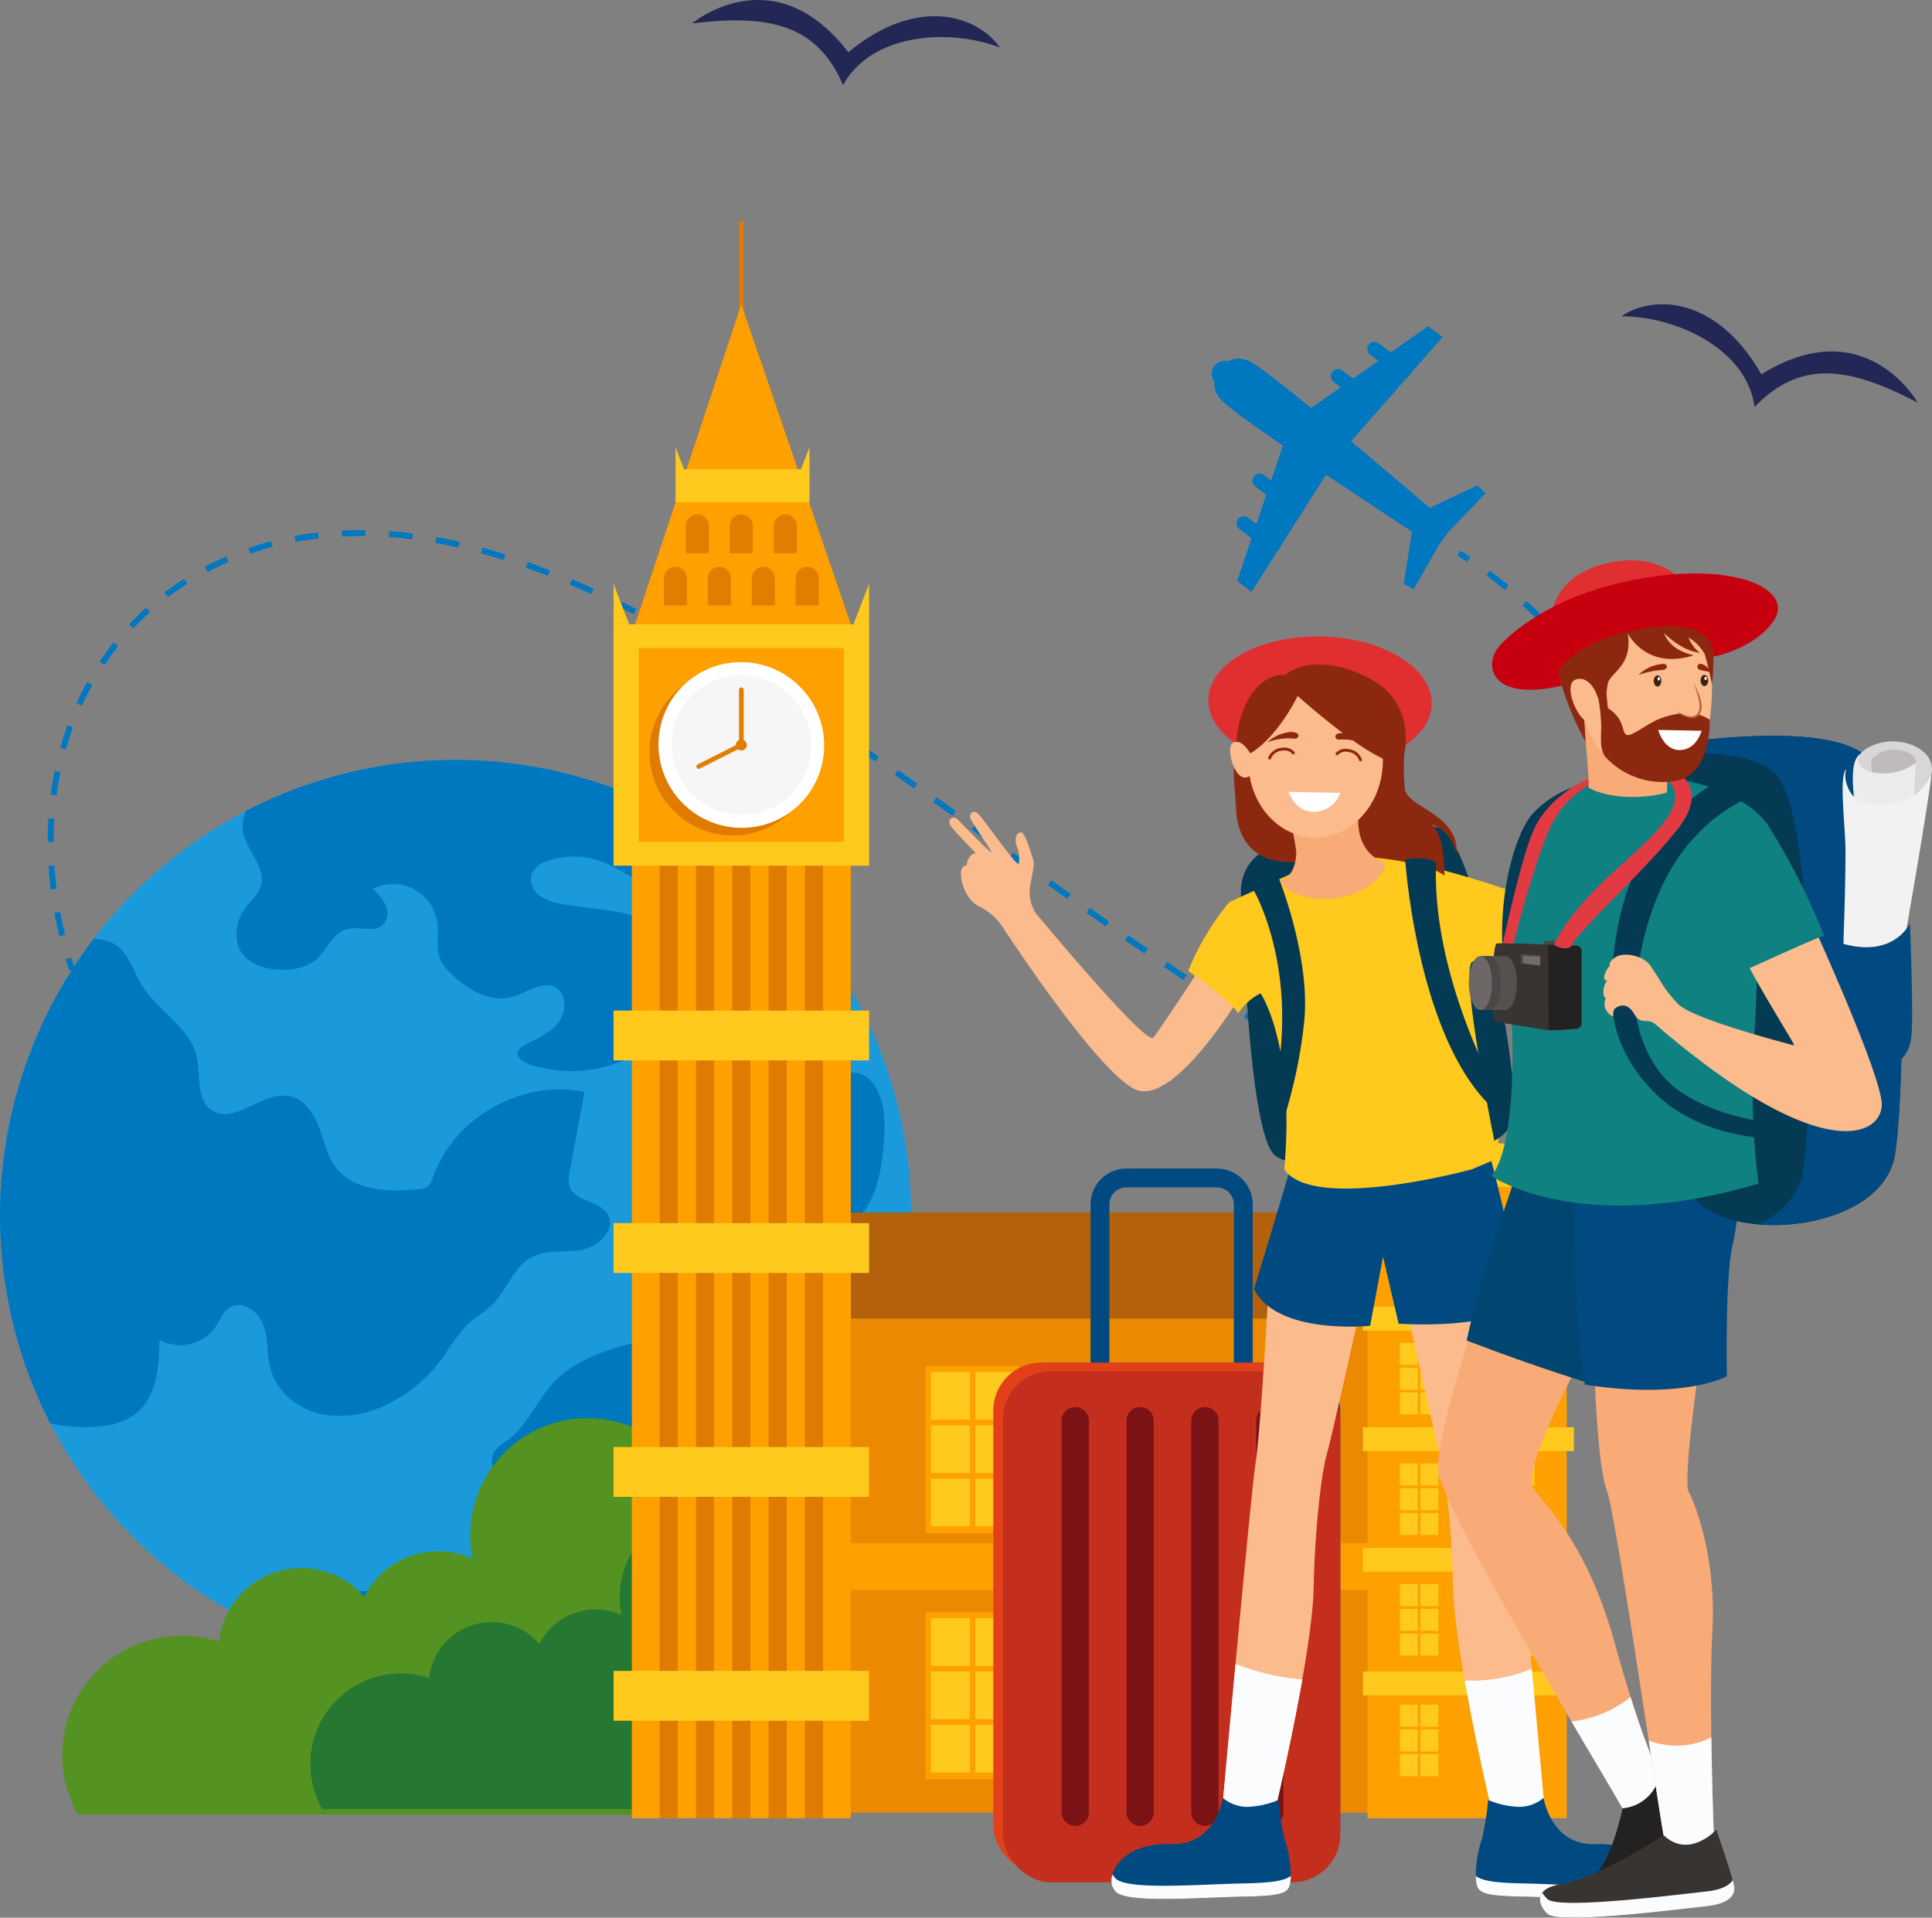 <svg xmlns="http://www.w3.org/2000/svg" width="295" height="292.823" viewBox="0 0 295 292.823">
  <rect x="0" y="0" width="295" height="292.823" fill="#808080" stroke="none"/>
  <g id="Grupo_950342" data-name="Grupo 950342" transform="translate(-140.385 -302.842)">
    <g id="Grupo_950208" data-name="Grupo 950208" transform="translate(246.063 302.842)">
      <path id="Trazado_699248" data-name="Trazado 699248" d="M259.919,306.416s12.43-10.459,23.853,4.4c10.642-8.808,19.816-5.5,23.119-.734-7.825-2.963-19.635-2.134-23.919,5.755C279.039,306.736,272.029,304.949,259.919,306.416Z" transform="translate(-259.919 -302.842)" fill="#232755"/>
      <path id="Trazado_699249" data-name="Trazado 699249" d="M460.847,368.833s-7.929-14.179-23.869-4.316c-6.84-12-16.589-12.157-21.366-8.862,8.367,0,19.121,4.949,20.338,13.841C442.849,362.371,450.039,363.178,460.847,368.833Z" transform="translate(-273.715 -307.359)" fill="#232755"/>
    </g>
    <g id="Grupo_950341" data-name="Grupo 950341" transform="translate(140.385 336.655)">
      <g id="Grupo_950212" data-name="Grupo 950212" transform="translate(7.29 47.145)">
        <g id="Grupo_950209" data-name="Grupo 950209" transform="translate(215.249 3.121)">
          <path id="Trazado_699250" data-name="Trazado 699250" d="M389.636,396.823c-.939-.625-1.487-.948-1.494-.952l.456-.776s.565.332,1.538.978Z" transform="translate(-388.142 -395.095)" fill="#0078c0"/>
        </g>
        <g id="Grupo_950210" data-name="Grupo 950210">
          <path id="Trazado_699251" data-name="Trazado 699251" d="M363.692,475.36c-.608,0-1.221-.014-1.844-.044l.043-.9q1.824.085,3.559,0l.044.9Q364.6,475.36,363.692,475.36Zm-5.469-.371c-1.173-.156-2.379-.364-3.585-.619l.187-.881c1.184.251,2.367.455,3.516.607Zm10.9-.036-.138-.889a31.021,31.021,0,0,0,3.471-.737l.238.869A31.739,31.739,0,0,1,369.123,474.954ZM351.11,473.5c-1.139-.324-2.3-.693-3.46-1.1l.3-.849c1.138.4,2.285.765,3.407,1.082Zm25.044-.475-.341-.834A27.831,27.831,0,0,0,379,470.641l.445.783A28.737,28.737,0,0,1,376.154,473.021Zm-31.888-1.952c-1.046-.452-2.155-.965-3.292-1.526l.4-.807c1.125.554,2.218,1.061,3.252,1.507Zm38.236-1.65-.541-.72a27.906,27.906,0,0,0,2.69-2.3l.628.645A29.091,29.091,0,0,1,382.5,469.419Zm-44.747-1.545q-1.548-.839-3.155-1.774l.452-.779q1.6.927,3.132,1.762Zm49.983-3.535-.7-.565a31.084,31.084,0,0,0,2.062-2.888l.761.481A31.838,31.838,0,0,1,387.739,464.339Zm-56.244-.093q-1.509-.927-3.063-1.918l.483-.759q1.548.986,3.051,1.908Zm-6.1-3.885q-1.483-.979-3-2.007l.5-.745q1.513,1.024,2.995,2Zm66.241-2.18-.809-.4c.514-1.046.987-2.145,1.409-3.267l.842.317C392.651,455.982,392.166,457.109,391.641,458.181Zm-72.226-1.864q-1.468-1.013-2.965-2.062l.518-.737q1.494,1.046,2.958,2.058Zm-165.665-2.65c-.284-1.174-.54-2.368-.757-3.547l.886-.164c.215,1.164.467,2.341.746,3.5ZM313.5,452.174q-1.457-1.034-2.938-2.1l.524-.732q1.479,1.06,2.935,2.093Zm80.7-.806-.869-.24c.311-1.124.581-2.292.8-3.473l.885.167C394.8,449.028,394.521,450.221,394.205,451.368Zm-86.572-3.4-2.923-2.113.528-.73,2.923,2.113Zm-155.2-1.438c-.151-1.206-.268-2.423-.346-3.614l.9-.058c.076,1.174.19,2.371.34,3.559Zm243.126-2.309-.9-.1c.13-1.163.221-2.361.271-3.562l.9.038C395.787,441.823,395.693,443.042,395.561,444.225Zm-93.774-.482-2.92-2.117.53-.729,2.92,2.117Zm-5.838-4.233-2.923-2.112.526-.731,2.925,2.114Zm-143.984-.216v-.163c0-1.158.036-2.326.107-3.469l.9.057c-.07,1.124-.106,2.272-.1,3.412v.157Zm243-2.3c-.04-1.178-.138-2.371-.291-3.546l.893-.116c.156,1.2.256,2.425.3,3.631Zm-104.862-1.7q-1.459-1.047-2.932-2.1l.522-.734q1.474,1.049,2.936,2.1Zm-136.786-3.13-.893-.118c.158-1.2.358-2.407.6-3.584l.882.179C153.665,429.8,153.467,430.982,153.313,432.163Zm130.915-1.053q-1.467-1.035-2.942-2.068l.516-.737q1.476,1.032,2.945,2.069Zm109.822-1.165c-.26-1.148-.576-2.3-.94-3.435l.857-.276c.373,1.157.7,2.339.961,3.513ZM278.33,426.988q-1.481-1.023-2.97-2.038l.507-.745q1.491,1.017,2.975,2.042Zm-123.593-1.817-.868-.243c.329-1.17.7-2.334,1.114-3.461l.846.308C155.427,422.88,155.06,424.023,154.737,425.171Zm237.136-2c-.453-1.082-.959-2.17-1.5-3.236l.8-.411c.556,1.087,1.073,2.2,1.533,3.3Zm-119.5-.237q-1.5-1.006-3-2l.5-.752q1.509.994,3.01,2Zm-6.028-3.975q-1.515-.979-3.033-1.941l.481-.761q1.523.964,3.04,1.947Zm-109.169-.483-.82-.372c.5-1.1,1.052-2.2,1.635-3.25l.788.437C158.208,416.32,157.668,417.39,157.177,418.472Zm231.45-1.657c-.609-1-1.269-2.006-1.96-2.989l.736-.519c.7,1,1.374,2.023,1.992,3.04ZM260.259,415.1q-1.535-.95-3.073-1.876l.464-.772q1.543.93,3.082,1.881Zm-99.628-2.858-.749-.5c.669-1,1.388-1.994,2.138-2.941l.706.56C161.992,410.291,161.287,411.26,160.631,412.246Zm93.459-.855q-1.56-.91-3.121-1.795l.443-.784q1.567.886,3.132,1.8Zm130.43-.427c-.731-.915-1.509-1.835-2.313-2.732l.67-.6c.817.91,1.606,1.843,2.347,2.771Zm-136.7-3.116q-1.587-.865-3.173-1.7l.419-.8q1.593.835,3.185,1.7Zm-82.77-1.182-.657-.616c.827-.88,1.7-1.738,2.6-2.548l.6.669C166.72,404.964,165.864,405.8,165.054,406.666Zm214.693-1.039c-.836-.839-1.708-1.672-2.591-2.476l.607-.665c.893.813,1.775,1.657,2.623,2.507Zm-138.3-1.117q-1.617-.809-3.233-1.578l.387-.814q1.623.772,3.248,1.586Zm-71.1-2.613-.545-.717c.962-.73,1.967-1.429,2.986-2.078l.484.76C172.274,400.5,171.29,401.182,170.348,401.9Zm64.608-.474q-1.65-.741-3.3-1.433l.348-.83q1.657.7,3.317,1.441Zm139.492-.621c-.925-.764-1.873-1.51-2.819-2.216l.54-.722c.957.716,1.916,1.471,2.852,2.244Zm-146.119-2.16q-1.686-.656-3.366-1.254l.3-.849q1.691.6,3.39,1.263Zm-51.974-.57-.419-.8c1.064-.561,2.169-1.087,3.282-1.566l.355.828C178.482,397.005,177.4,397.522,176.355,398.073Zm45.209-1.835q-.972-.312-1.939-.6-.751-.224-1.5-.431l.242-.868q.753.209,1.51.436.977.291,1.958.605Zm-38.662-.981-.29-.852c1.133-.386,2.3-.737,3.482-1.043l.226.871C185.163,394.534,184.014,394.878,182.9,395.257Zm31.755-.931c-1.167-.268-2.348-.509-3.509-.716l.159-.886c1.176.21,2.37.454,3.551.725Zm-24.851-.866-.164-.886c1.176-.216,2.385-.4,3.593-.536l.1.895C192.148,393.071,190.961,393.248,189.8,393.461Zm17.8-.388c-1.193-.149-2.391-.267-3.562-.349l.063-.9c1.187.084,2.4.2,3.611.355Zm-10.711-.43-.046-.9c.955-.047,1.935-.072,2.912-.072l.718,0-.011.9-.708,0C198.8,392.571,197.836,392.6,196.9,392.643Z" transform="translate(-151.965 -391.671)" fill="#0078c0"/>
        </g>
        <g id="Grupo_950211" data-name="Grupo 950211" transform="translate(2.737 65.266)">
          <path id="Trazado_699252" data-name="Trazado 699252" d="M155.509,465.273q-.283-.868-.541-1.732l.863-.258q.256.852.534,1.71Z" transform="translate(-154.968 -463.283)" fill="#0078c0"/>
        </g>
      </g>
      <g id="Grupo_950340" data-name="Grupo 950340">
        <g id="Grupo_950213" data-name="Grupo 950213" transform="translate(0 82.221)">
          <ellipse id="Elipse_5558" data-name="Elipse 5558" cx="69.566" cy="69.535" rx="69.566" ry="69.535" transform="translate(0 0.016)" fill="#1a9ada"/>
          <path id="Trazado_699253" data-name="Trazado 699253" d="M230.97,498.032a4.644,4.644,0,0,1,.007-2.462l2.228-12.037c-9.478-2.034-20.008,3.918-23.154,13.088a2.7,2.7,0,0,1-.725,1.309,2.5,2.5,0,0,1-1.306.41c-4.563.527-9.941.369-12.735-3.277-1.365-1.783-1.82-4.075-2.617-6.176s-2.21-4.244-4.406-4.719c-4.11-.89-8.446,4.46-11.948,2.132-2.721-1.809-1.465-6.073-2.6-9.135-1.59-4.274-6.621-6.713-8.7-11.024-1.739-3.612-2.55-5.81-6.736-6.012a69.6,69.6,0,0,0-6.632,74,25.577,25.577,0,0,0,5.57.572c2.762-.021,5.7-.482,7.773-2.3,2.985-2.614,3.273-7.077,3.342-11.043a6.558,6.558,0,0,0,8.5-1.887c.725-1.075,1.177-2.432,2.3-3.082,1.934-1.12,4.391.736,5.113,2.852s.447,4.453,1.039,6.608c.982,3.578,4.35,6.2,7.99,6.918a16.222,16.222,0,0,0,10.719-2.021,23.025,23.025,0,0,0,7.748-6.877,32.564,32.564,0,0,1,3.43-4.664c1.3-1.276,2.954-2.161,4.212-3.481,2.066-2.168,3.019-5.438,5.635-6.9,2.309-1.286,5.168-.738,7.771-1.2s5.32-3.159,3.975-5.433C235.517,500.091,231.826,500.316,230.97,498.032Z" transform="translate(-143.968 -432.813)" fill="#0078c0"/>
          <path id="Trazado_699254" data-name="Trazado 699254" d="M231.161,445.57a12.251,12.251,0,0,1,8.6.259c1.968.815,3.7,2.139,5.7,2.866,4.657,1.692,9.85-.1,14.765.53a41.326,41.326,0,0,0,5.456.781,69.579,69.579,0,0,0-80.572-12.1,5.238,5.238,0,0,0-.571,2.857c.3,3.084,3.652,5.689,2.765,8.658-.387,1.3-1.507,2.215-2.33,3.291-1.626,2.127-1.994,5.407-.209,7.4a7.184,7.184,0,0,0,4.665,2.005c2.216.244,4.64-.036,6.317-1.5s2.518-3.986,4.646-4.592c1.875-.533,4.284.619,5.635-.786a2.734,2.734,0,0,0,.319-2.952,8.023,8.023,0,0,0-1.965-2.434,6.852,6.852,0,0,1,9.884,5.232c.242,1.864-.273,3.854.468,5.582a7.178,7.178,0,0,0,1.757,2.276c2.5,2.38,5.978,4.357,9.291,3.379,2.184-.645,4.42-2.51,6.437-1.452,1.827.959,1.784,3.774.514,5.4s-3.287,2.435-5.1,3.416c-.473.256-.982.586-1.095,1.113-.187.876.809,1.509,1.657,1.8a20.483,20.483,0,0,0,14.077-.372c1.2-.479,2.349-1.073,3.564-1.5a28.7,28.7,0,0,1,5.139-1.125,18.361,18.361,0,0,0,6.754-1.983c2.023-1.22,3.606-3.472,3.327-5.818-.313-2.631-2.714-4.445-4.94-5.884-4.089-2.643-8.368-5.154-13.1-6.28-3.241-.77-6.606-.869-9.877-1.5a7.416,7.416,0,0,1-3.4-1.35,3.008,3.008,0,0,1-1.059-3.286A3.851,3.851,0,0,1,231.161,445.57Z" transform="translate(-147.477 -430.157)" fill="#0078c0"/>
          <path id="Trazado_699255" data-name="Trazado 699255" d="M285.118,485.051c-.728-1.347-2.032-2.567-3.562-2.5s-2.8,2.058-1.8,3.215l-2.878,5.137c-.257-1.281-1.766-1.932-3.071-1.866s-2.537.62-3.831.8c-2.25.317-4.481-.5-6.67-1.112s-4.646-1-6.642.087-2.906,4.216-1.153,5.661c.743.612,1.806.822,2.382,1.593a3.241,3.241,0,0,1,.488,1.931c.022,2.618-.815,5.218-.535,7.821.231,2.156,1.223,4.2,1.252,6.371.034,2.512-1.221,4.85-2.6,6.948a10.306,10.306,0,0,1-1.846,2.252,11.835,11.835,0,0,1-5.094,2.071c-5.031,1.188-10.32,2.683-13.825,6.484-2.538,2.751-3.948,6.535-6.972,8.742a7.327,7.327,0,0,0-2.007,1.7,3.329,3.329,0,0,0,1.227,4.367,5.922,5.922,0,0,0,4.87.388,33.139,33.139,0,0,0,4.582-2.088,24.788,24.788,0,0,1,6.6-2.074,8.113,8.113,0,0,1,3.094-.048,14.87,14.87,0,0,1,2.6,1.038A16.143,16.143,0,0,0,263.8,540.9a22.981,22.981,0,0,0,9.41-10.877,38.16,38.16,0,0,1,2.249-4.879,48.1,48.1,0,0,0,2.811-4.152,7.9,7.9,0,0,0,.006-6.782c-.759-1.569-2.088-3.138-1.641-4.823.469-1.773,2.559-2.435,4.119-3.4,3.922-2.424,5.01-7.572,5.419-12.163C286.443,490.846,286.539,487.681,285.118,485.051Z" transform="translate(-151.266 -434.799)" fill="#0078c0"/>
          <path id="Trazado_699256" data-name="Trazado 699256" d="M234.4,579.408a6.853,6.853,0,0,0-2.426-2.865c-1.906-1.221-4.32-1.218-6.583-1.174l-14.623.282a1.757,1.757,0,0,1-1.906-1.01q-1.131-1.658-2.262-3.315a3.365,3.365,0,0,0-3.347-1.909c-2.862-.167-5.8-.325-8.53.554-1.208.389-2.346.974-3.56,1.34a17.917,17.917,0,0,1-6.574.411q-.414-.033-.828-.073l12.506,6.774a69.987,69.987,0,0,0,38.133.984Z" transform="translate(-147.493 -442.485)" fill="#0078c0"/>
        </g>
        <path id="Trazado_699257" data-name="Trazado 699257" d="M388.774,383.01l-1.207-1.221-7.306,3.455c-3.086-2.632-7.777-6.622-12.011-10.18l8.59-9.771a1.07,1.07,0,0,0,.346-.3,1.045,1.045,0,0,0,.1-.216l4.945-5.626-2.207-1.656-5.71,3.986-1.841-1.382a1.088,1.088,0,0,0-1.306,1.741l1.269.952L368.56,365.5l-1.659-1.245A1.088,1.088,0,0,0,365.6,366l1.086.816-4.538,3.167c-6.91-5.659-8.976-7.081-10.1-7.4a3.358,3.358,0,0,0-2.585.275,1.951,1.951,0,0,0-2.07,3.079,3.334,3.334,0,0,0,.513,2.165c.623.993,2.566,2.579,9.931,7.63l-1.8,5.323-1.106-.831a1.088,1.088,0,1,0-1.306,1.741l1.68,1.26-1.515,4.481-1.29-.968a1.088,1.088,0,0,0-1.306,1.741l1.862,1.4-2.2,6.517,2.207,1.656,3.988-6.273a1.05,1.05,0,0,0,.161-.144h0a1.072,1.072,0,0,0,.186-.4l7.028-11.055c4.6,3.07,9.743,6.458,13.132,8.685l-1.273,7.981,1.509.817,4.025-7.009.609-.812.142-.189.609-.812Z" transform="translate(-161.954 -341.498)" fill="#0078c0"/>
        <path id="Trazado_699258" data-name="Trazado 699258" d="M251.954,600.979a20.932,20.932,0,0,0-5.276-29.391,17.908,17.908,0,1,0-29.627-9.676,12.675,12.675,0,0,0-16.544,5.811,12.7,12.7,0,0,0-22.208,6.85,18.244,18.244,0,0,0-21.493,26.407Z" transform="translate(-144.891 -357.709)" fill="#549221"/>
        <path id="Trazado_699259" data-name="Trazado 699259" d="M269.944,601.476a15.871,15.871,0,0,0-4-22.286,13.577,13.577,0,1,0-22.464-7.336,9.609,9.609,0,0,0-12.543,4.406,9.625,9.625,0,0,0-16.838,5.194,13.832,13.832,0,0,0-16.3,20.022Z" transform="translate(-148.575 -359.049)" fill="#257731"/>
        <g id="Grupo_950295" data-name="Grupo 950295" transform="translate(93.685)">
          <rect id="Rectángulo_337894" data-name="Rectángulo 337894" width="16.735" height="7.607" transform="translate(138.844 148.395) rotate(180)" fill="#ffc91d"/>
          <rect id="Rectángulo_337895" data-name="Rectángulo 337895" width="9.577" height="9.061" transform="translate(135.121 142.69) rotate(180)" fill="#ffc91d"/>
          <g id="Grupo_950238" data-name="Grupo 950238" transform="translate(31.983 151.348)">
            <rect id="Rectángulo_337896" data-name="Rectángulo 337896" width="81.035" height="78.397" transform="translate(84.219 91.642) rotate(180)" fill="#eb8900"/>
            <rect id="Rectángulo_337897" data-name="Rectángulo 337897" width="84.721" height="16.19" transform="translate(86.247 16.19) rotate(180)" fill="#b3610a"/>
            <g id="Grupo_950217" data-name="Grupo 950217" transform="translate(61.487 23.448)">
              <rect id="Rectángulo_337898" data-name="Rectángulo 337898" width="14.319" height="25.506" transform="translate(14.319 25.506) rotate(180)" fill="#fda000"/>
              <g id="Grupo_950214" data-name="Grupo 950214" transform="translate(0.805 0.895)">
                <rect id="Rectángulo_337899" data-name="Rectángulo 337899" width="5.966" height="7.279" transform="translate(12.738 7.279) rotate(180)" fill="#ffc91d"/>
                <rect id="Rectángulo_337900" data-name="Rectángulo 337900" width="5.966" height="7.279" transform="translate(5.966 7.279) rotate(180)" fill="#ffc91d"/>
              </g>
              <g id="Grupo_950215" data-name="Grupo 950215" transform="translate(0.805 9.039)">
                <rect id="Rectángulo_337901" data-name="Rectángulo 337901" width="5.966" height="7.279" transform="translate(12.738 7.279) rotate(180)" fill="#ffc91d"/>
                <rect id="Rectángulo_337902" data-name="Rectángulo 337902" width="5.966" height="7.279" transform="translate(5.966 7.279) rotate(180)" fill="#ffc91d"/>
              </g>
              <g id="Grupo_950216" data-name="Grupo 950216" transform="translate(0.805 17.183)">
                <rect id="Rectángulo_337903" data-name="Rectángulo 337903" width="5.966" height="7.279" transform="translate(12.738 7.279) rotate(180)" fill="#ffc91d"/>
                <rect id="Rectángulo_337904" data-name="Rectángulo 337904" width="5.966" height="7.279" transform="translate(5.966 7.279) rotate(180)" fill="#ffc91d"/>
              </g>
            </g>
            <g id="Grupo_950221" data-name="Grupo 950221" transform="translate(38.577 23.448)">
              <rect id="Rectángulo_337905" data-name="Rectángulo 337905" width="14.319" height="25.506" transform="translate(14.319 25.506) rotate(180)" fill="#fda000"/>
              <g id="Grupo_950218" data-name="Grupo 950218" transform="translate(0.805 0.895)">
                <rect id="Rectángulo_337906" data-name="Rectángulo 337906" width="5.966" height="7.279" transform="translate(12.738 7.279) rotate(180)" fill="#ffc91d"/>
                <rect id="Rectángulo_337907" data-name="Rectángulo 337907" width="5.966" height="7.279" transform="translate(5.966 7.279) rotate(180)" fill="#ffc91d"/>
              </g>
              <g id="Grupo_950219" data-name="Grupo 950219" transform="translate(0.805 9.039)">
                <rect id="Rectángulo_337908" data-name="Rectángulo 337908" width="5.966" height="7.279" transform="translate(12.738 7.279) rotate(180)" fill="#ffc91d"/>
                <rect id="Rectángulo_337909" data-name="Rectángulo 337909" width="5.966" height="7.279" transform="translate(5.966 7.279) rotate(180)" fill="#ffc91d"/>
              </g>
              <g id="Grupo_950220" data-name="Grupo 950220" transform="translate(0.805 17.183)">
                <rect id="Rectángulo_337910" data-name="Rectángulo 337910" width="5.966" height="7.279" transform="translate(12.738 7.279) rotate(180)" fill="#ffc91d"/>
                <rect id="Rectángulo_337911" data-name="Rectángulo 337911" width="5.966" height="7.279" transform="translate(5.966 7.279) rotate(180)" fill="#ffc91d"/>
              </g>
            </g>
            <g id="Grupo_950225" data-name="Grupo 950225" transform="translate(15.666 23.448)">
              <rect id="Rectángulo_337912" data-name="Rectángulo 337912" width="14.319" height="25.506" transform="translate(14.319 25.506) rotate(180)" fill="#fda000"/>
              <g id="Grupo_950222" data-name="Grupo 950222" transform="translate(0.805 0.895)">
                <rect id="Rectángulo_337913" data-name="Rectángulo 337913" width="5.966" height="7.279" transform="translate(12.738 7.279) rotate(180)" fill="#ffc91d"/>
                <rect id="Rectángulo_337914" data-name="Rectángulo 337914" width="5.966" height="7.279" transform="translate(5.966 7.279) rotate(180)" fill="#ffc91d"/>
              </g>
              <g id="Grupo_950223" data-name="Grupo 950223" transform="translate(0.805 9.039)">
                <rect id="Rectángulo_337915" data-name="Rectángulo 337915" width="5.966" height="7.279" transform="translate(12.738 7.279) rotate(180)" fill="#ffc91d"/>
                <rect id="Rectángulo_337916" data-name="Rectángulo 337916" width="5.966" height="7.279" transform="translate(5.966 7.279) rotate(180)" fill="#ffc91d"/>
              </g>
              <g id="Grupo_950224" data-name="Grupo 950224" transform="translate(0.805 17.183)">
                <rect id="Rectángulo_337917" data-name="Rectángulo 337917" width="5.966" height="7.279" transform="translate(12.738 7.279) rotate(180)" fill="#ffc91d"/>
                <rect id="Rectángulo_337918" data-name="Rectángulo 337918" width="5.966" height="7.279" transform="translate(5.966 7.279) rotate(180)" fill="#ffc91d"/>
              </g>
            </g>
            <g id="Grupo_950229" data-name="Grupo 950229" transform="translate(61.487 61.036)">
              <rect id="Rectángulo_337919" data-name="Rectángulo 337919" width="14.319" height="25.506" transform="translate(14.319 25.506) rotate(180)" fill="#fda000"/>
              <g id="Grupo_950226" data-name="Grupo 950226" transform="translate(0.805 0.895)">
                <rect id="Rectángulo_337920" data-name="Rectángulo 337920" width="5.966" height="7.279" transform="translate(12.738 7.279) rotate(180)" fill="#ffc91d"/>
                <rect id="Rectángulo_337921" data-name="Rectángulo 337921" width="5.966" height="7.279" transform="translate(5.966 7.279) rotate(180)" fill="#ffc91d"/>
              </g>
              <g id="Grupo_950227" data-name="Grupo 950227" transform="translate(0.805 9.039)">
                <rect id="Rectángulo_337922" data-name="Rectángulo 337922" width="5.966" height="7.279" transform="translate(12.738 7.279) rotate(180)" fill="#ffc91d"/>
                <rect id="Rectángulo_337923" data-name="Rectángulo 337923" width="5.966" height="7.279" transform="translate(5.966 7.279) rotate(180)" fill="#ffc91d"/>
              </g>
              <g id="Grupo_950228" data-name="Grupo 950228" transform="translate(0.805 17.183)">
                <rect id="Rectángulo_337924" data-name="Rectángulo 337924" width="5.966" height="7.279" transform="translate(12.738 7.279) rotate(180)" fill="#ffc91d"/>
                <rect id="Rectángulo_337925" data-name="Rectángulo 337925" width="5.966" height="7.279" transform="translate(5.966 7.279) rotate(180)" fill="#ffc91d"/>
              </g>
            </g>
            <g id="Grupo_950233" data-name="Grupo 950233" transform="translate(38.577 61.036)">
              <rect id="Rectángulo_337926" data-name="Rectángulo 337926" width="14.319" height="25.506" transform="translate(14.319 25.506) rotate(180)" fill="#fda000"/>
              <g id="Grupo_950230" data-name="Grupo 950230" transform="translate(0.805 0.895)">
                <rect id="Rectángulo_337927" data-name="Rectángulo 337927" width="5.966" height="7.279" transform="translate(12.738 7.279) rotate(180)" fill="#ffc91d"/>
                <rect id="Rectángulo_337928" data-name="Rectángulo 337928" width="5.966" height="7.279" transform="translate(5.966 7.279) rotate(180)" fill="#ffc91d"/>
              </g>
              <g id="Grupo_950231" data-name="Grupo 950231" transform="translate(0.805 9.039)">
                <rect id="Rectángulo_337929" data-name="Rectángulo 337929" width="5.966" height="7.279" transform="translate(12.738 7.279) rotate(180)" fill="#ffc91d"/>
                <rect id="Rectángulo_337930" data-name="Rectángulo 337930" width="5.966" height="7.279" transform="translate(5.966 7.279) rotate(180)" fill="#ffc91d"/>
              </g>
              <g id="Grupo_950232" data-name="Grupo 950232" transform="translate(0.805 17.183)">
                <rect id="Rectángulo_337931" data-name="Rectángulo 337931" width="5.966" height="7.279" transform="translate(12.738 7.279) rotate(180)" fill="#ffc91d"/>
                <rect id="Rectángulo_337932" data-name="Rectángulo 337932" width="5.966" height="7.279" transform="translate(5.966 7.279) rotate(180)" fill="#ffc91d"/>
              </g>
            </g>
            <g id="Grupo_950237" data-name="Grupo 950237" transform="translate(15.666 61.036)">
              <rect id="Rectángulo_337933" data-name="Rectángulo 337933" width="14.319" height="25.506" transform="translate(14.319 25.506) rotate(180)" fill="#fda000"/>
              <g id="Grupo_950234" data-name="Grupo 950234" transform="translate(0.805 0.895)">
                <rect id="Rectángulo_337934" data-name="Rectángulo 337934" width="5.966" height="7.279" transform="translate(12.738 7.279) rotate(180)" fill="#ffc91d"/>
                <rect id="Rectángulo_337935" data-name="Rectángulo 337935" width="5.966" height="7.279" transform="translate(5.966 7.279) rotate(180)" fill="#ffc91d"/>
              </g>
              <g id="Grupo_950235" data-name="Grupo 950235" transform="translate(0.805 9.039)">
                <rect id="Rectángulo_337936" data-name="Rectángulo 337936" width="5.966" height="7.279" transform="translate(12.738 7.279) rotate(180)" fill="#ffc91d"/>
                <rect id="Rectángulo_337937" data-name="Rectángulo 337937" width="5.966" height="7.279" transform="translate(5.966 7.279) rotate(180)" fill="#ffc91d"/>
              </g>
              <g id="Grupo_950236" data-name="Grupo 950236" transform="translate(0.805 17.183)">
                <rect id="Rectángulo_337938" data-name="Rectángulo 337938" width="5.966" height="7.279" transform="translate(12.738 7.279) rotate(180)" fill="#ffc91d"/>
                <rect id="Rectángulo_337939" data-name="Rectángulo 337939" width="5.966" height="7.279" transform="translate(5.966 7.279) rotate(180)" fill="#ffc91d"/>
              </g>
            </g>
            <rect id="Rectángulo_337940" data-name="Rectángulo 337940" width="86.247" height="7.16" transform="translate(86.247 57.634) rotate(180)" fill="#fda000"/>
          </g>
          <g id="Grupo_950248" data-name="Grupo 950248">
            <g id="Grupo_950239" data-name="Grupo 950239" transform="translate(19.152)">
              <rect id="Rectángulo_337941" data-name="Rectángulo 337941" width="0.716" height="14.915" fill="#de7b00"/>
            </g>
            <g id="Grupo_950245" data-name="Grupo 950245" transform="translate(0 12.648)">
              <path id="Trazado_699260" data-name="Trazado 699260" d="M283.261,402.684l-16.72-48.864-16.72,50.355Z" transform="translate(-247.031 -353.82)" fill="#fda000"/>
              <g id="Grupo_950243" data-name="Grupo 950243" transform="translate(0 48.864)">
                <rect id="Rectángulo_337942" data-name="Rectángulo 337942" width="33.439" height="179.642" transform="translate(36.229 182.313) rotate(180)" fill="#fda000"/>
                <rect id="Rectángulo_337943" data-name="Rectángulo 337943" width="2.753" height="148.344" transform="translate(31.984 182.313) rotate(180)" fill="#de7b00"/>
                <rect id="Rectángulo_337944" data-name="Rectángulo 337944" width="2.753" height="148.344" transform="translate(26.435 182.313) rotate(180)" fill="#de7b00"/>
                <rect id="Rectángulo_337945" data-name="Rectángulo 337945" width="2.753" height="148.344" transform="translate(20.886 182.313) rotate(180)" fill="#de7b00"/>
                <rect id="Rectángulo_337946" data-name="Rectángulo 337946" width="2.753" height="148.344" transform="translate(15.338 182.313) rotate(180)" fill="#de7b00"/>
                <rect id="Rectángulo_337947" data-name="Rectángulo 337947" width="2.753" height="148.344" transform="translate(9.789 182.313) rotate(180)" fill="#de7b00"/>
                <g id="Grupo_950242" data-name="Grupo 950242">
                  <rect id="Rectángulo_337948" data-name="Rectángulo 337948" width="39.019" height="36.866" transform="translate(39.019 36.866) rotate(180)" fill="#ffc91d"/>
                  <rect id="Rectángulo_337949" data-name="Rectángulo 337949" width="31.315" height="29.587" transform="translate(35.167 33.227) rotate(180)" fill="#fda000"/>
                  <ellipse id="Elipse_5559" data-name="Elipse 5559" cx="12.619" cy="12.684" rx="12.619" ry="12.684" transform="translate(0.241 19.554) rotate(-45)" fill="#de7b00"/>
                  <ellipse id="Elipse_5560" data-name="Elipse 5560" cx="12.619" cy="12.684" rx="12.619" ry="12.684" transform="translate(1.618 18.387) rotate(-45)" fill="#fff"/>
                  <ellipse id="Elipse_5561" data-name="Elipse 5561" cx="10.626" cy="10.711" rx="10.626" ry="10.711" transform="translate(4.422 18.373) rotate(-45)" fill="#f6f6f7"/>
                  <g id="Grupo_950241" data-name="Grupo 950241" transform="translate(12.648 9.665)">
                    <path id="Trazado_699261" data-name="Trazado 699261" d="M267.278,427.352a.838.838,0,1,0,.58-.58A.84.84,0,0,0,267.278,427.352Z" transform="translate(-261.223 -418.811)" fill="#de7b00"/>
                    <g id="Grupo_950240" data-name="Grupo 950240">
                      <path id="Trazado_699262" data-name="Trazado 699262" d="M261,430.45a.358.358,0,0,0,.162-.039l6.7-3.383V418.4a.358.358,0,1,0-.715,0v8.189l-6.308,3.185a.358.358,0,0,0,.161.678Z" transform="translate(-260.638 -418.04)" fill="#e17e00"/>
                    </g>
                  </g>
                </g>
                <rect id="Rectángulo_337950" data-name="Rectángulo 337950" width="39.019" height="7.61" transform="translate(39.019 66.599) rotate(180)" fill="#ffc91d"/>
                <rect id="Rectángulo_337951" data-name="Rectángulo 337951" width="39.019" height="7.609" transform="translate(39.019 99.056) rotate(180)" fill="#ffc91d"/>
                <rect id="Rectángulo_337952" data-name="Rectángulo 337952" width="39.019" height="7.61" transform="translate(39.019 133.242) rotate(180)" fill="#ffc91d"/>
                <rect id="Rectángulo_337953" data-name="Rectángulo 337953" width="39.019" height="7.61" transform="translate(39.019 167.429) rotate(180)" fill="#ffc91d"/>
              </g>
              <rect id="Rectángulo_337954" data-name="Rectángulo 337954" width="20.454" height="5.072" transform="translate(29.92 30.25) rotate(180)" fill="#ffc91d"/>
              <g id="Grupo_950244" data-name="Grupo 950244" transform="translate(0 21.837)">
                <path id="Trazado_699263" data-name="Trazado 699263" d="M279.456,377.959v3.371h-1.372l1.372-3.55" transform="translate(-249.536 -377.78)" fill="#ffc91d"/>
                <path id="Trazado_699264" data-name="Trazado 699264" d="M257.146,377.959v3.371h1.372l-1.372-3.55" transform="translate(-247.681 -377.78)" fill="#ffc91d"/>
                <path id="Trazado_699265" data-name="Trazado 699265" d="M289.341,400.975v5.86h-2.386l2.386-6.172" transform="translate(-250.322 -379.808)" fill="#ffc91d"/>
                <path id="Trazado_699266" data-name="Trazado 699266" d="M246.76,400.975v5.86h2.386l-2.386-6.172" transform="translate(-246.76 -379.808)" fill="#ffc91d"/>
              </g>
            </g>
            <g id="Grupo_950246" data-name="Grupo 950246" transform="translate(7.682 52.742)">
              <path id="Trazado_699267" data-name="Trazado 699267" d="M277.282,403.719v-4.147a1.76,1.76,0,0,1,3.521,0v4.147Z" transform="translate(-257.147 -397.812)" fill="#e17e00"/>
              <path id="Trazado_699268" data-name="Trazado 699268" d="M269.918,403.719v-4.147a1.76,1.76,0,0,1,3.52,0v4.147Z" transform="translate(-256.494 -397.812)" fill="#e17e00"/>
              <path id="Trazado_699269" data-name="Trazado 699269" d="M262.553,403.719v-4.147a1.76,1.76,0,0,1,3.521,0v4.147Z" transform="translate(-255.842 -397.812)" fill="#e17e00"/>
              <path id="Trazado_699270" data-name="Trazado 699270" d="M255.189,403.719v-4.147a1.76,1.76,0,0,1,3.52,0v4.147Z" transform="translate(-255.189 -397.812)" fill="#e17e00"/>
            </g>
            <g id="Grupo_950247" data-name="Grupo 950247" transform="translate(11.038 44.747)">
              <path id="Trazado_699271" data-name="Trazado 699271" d="M273.6,394.947V390.8a1.76,1.76,0,0,1,3.521,0v4.147Z" transform="translate(-260.176 -389.04)" fill="#e17e00"/>
              <path id="Trazado_699272" data-name="Trazado 699272" d="M266.236,394.947V390.8a1.76,1.76,0,0,1,3.52,0v4.147Z" transform="translate(-259.524 -389.04)" fill="#e17e00"/>
              <path id="Trazado_699273" data-name="Trazado 699273" d="M258.871,394.947V390.8a1.76,1.76,0,0,1,3.52,0v4.147Z" transform="translate(-258.871 -389.04)" fill="#e17e00"/>
            </g>
          </g>
          <g id="Grupo_950294" data-name="Grupo 950294" transform="translate(114.413 147.41)">
            <rect id="Rectángulo_337955" data-name="Rectángulo 337955" width="30.428" height="96.415" transform="translate(31.134 96.415) rotate(180)" fill="#fda000"/>
            <g id="Grupo_950257" data-name="Grupo 950257" transform="translate(5.262 5.012)">
              <g id="Grupo_950252" data-name="Grupo 950252" transform="translate(14.681 0)">
                <rect id="Rectángulo_337956" data-name="Rectángulo 337956" width="6.636" height="11.821" transform="translate(6.636 11.821) rotate(180)" fill="#fda000"/>
                <g id="Grupo_950249" data-name="Grupo 950249" transform="translate(0.373 0.415)">
                  <rect id="Rectángulo_337957" data-name="Rectángulo 337957" width="2.765" height="3.374" transform="translate(5.904 3.374) rotate(180)" fill="#ffc91d"/>
                  <rect id="Rectángulo_337958" data-name="Rectángulo 337958" width="2.765" height="3.374" transform="translate(2.765 3.374) rotate(180)" fill="#ffc91d"/>
                </g>
                <g id="Grupo_950250" data-name="Grupo 950250" transform="translate(0.373 4.189)">
                  <rect id="Rectángulo_337959" data-name="Rectángulo 337959" width="2.765" height="3.374" transform="translate(5.904 3.374) rotate(180)" fill="#ffc91d"/>
                  <rect id="Rectángulo_337960" data-name="Rectángulo 337960" width="2.765" height="3.374" transform="translate(2.765 3.374) rotate(180)" fill="#ffc91d"/>
                </g>
                <g id="Grupo_950251" data-name="Grupo 950251" transform="translate(0.373 7.964)">
                  <rect id="Rectángulo_337961" data-name="Rectángulo 337961" width="2.765" height="3.374" transform="translate(5.904 3.374) rotate(180)" fill="#ffc91d"/>
                  <rect id="Rectángulo_337962" data-name="Rectángulo 337962" width="2.765" height="3.374" transform="translate(2.765 3.374) rotate(180)" fill="#ffc91d"/>
                </g>
              </g>
              <g id="Grupo_950256" data-name="Grupo 950256" transform="translate(0 0)">
                <rect id="Rectángulo_337963" data-name="Rectángulo 337963" width="6.636" height="11.821" transform="translate(6.636 11.821) rotate(180)" fill="#fda000"/>
                <g id="Grupo_950253" data-name="Grupo 950253" transform="translate(0.373 0.415)">
                  <rect id="Rectángulo_337964" data-name="Rectángulo 337964" width="2.765" height="3.374" transform="translate(5.904 3.374) rotate(180)" fill="#ffc91d"/>
                  <rect id="Rectángulo_337965" data-name="Rectángulo 337965" width="2.765" height="3.374" transform="translate(2.765 3.374) rotate(180)" fill="#ffc91d"/>
                </g>
                <g id="Grupo_950254" data-name="Grupo 950254" transform="translate(0.373 4.189)">
                  <rect id="Rectángulo_337966" data-name="Rectángulo 337966" width="2.765" height="3.374" transform="translate(5.904 3.374) rotate(180)" fill="#ffc91d"/>
                  <rect id="Rectángulo_337967" data-name="Rectángulo 337967" width="2.765" height="3.374" transform="translate(2.765 3.374) rotate(180)" fill="#ffc91d"/>
                </g>
                <g id="Grupo_950255" data-name="Grupo 950255" transform="translate(0.373 7.964)">
                  <rect id="Rectángulo_337968" data-name="Rectángulo 337968" width="2.765" height="3.374" transform="translate(5.904 3.374) rotate(180)" fill="#ffc91d"/>
                  <rect id="Rectángulo_337969" data-name="Rectángulo 337969" width="2.765" height="3.374" transform="translate(2.765 3.374) rotate(180)" fill="#ffc91d"/>
                </g>
              </g>
            </g>
            <g id="Grupo_950266" data-name="Grupo 950266" transform="translate(5.262 23.423)">
              <g id="Grupo_950261" data-name="Grupo 950261" transform="translate(14.681 0)">
                <rect id="Rectángulo_337970" data-name="Rectángulo 337970" width="6.636" height="11.821" transform="translate(6.636 11.821) rotate(180)" fill="#fda000"/>
                <g id="Grupo_950258" data-name="Grupo 950258" transform="translate(0.373 0.415)">
                  <rect id="Rectángulo_337971" data-name="Rectángulo 337971" width="2.765" height="3.374" transform="translate(5.904 3.374) rotate(180)" fill="#ffc91d"/>
                  <rect id="Rectángulo_337972" data-name="Rectángulo 337972" width="2.765" height="3.374" transform="translate(2.765 3.374) rotate(180)" fill="#ffc91d"/>
                </g>
                <g id="Grupo_950259" data-name="Grupo 950259" transform="translate(0.373 4.189)">
                  <rect id="Rectángulo_337973" data-name="Rectángulo 337973" width="2.765" height="3.374" transform="translate(5.904 3.374) rotate(180)" fill="#ffc91d"/>
                  <rect id="Rectángulo_337974" data-name="Rectángulo 337974" width="2.765" height="3.374" transform="translate(2.765 3.374) rotate(180)" fill="#ffc91d"/>
                </g>
                <g id="Grupo_950260" data-name="Grupo 950260" transform="translate(0.373 7.964)">
                  <rect id="Rectángulo_337975" data-name="Rectángulo 337975" width="2.765" height="3.374" transform="translate(5.904 3.374) rotate(180)" fill="#ffc91d"/>
                  <rect id="Rectángulo_337976" data-name="Rectángulo 337976" width="2.765" height="3.374" transform="translate(2.765 3.374) rotate(180)" fill="#ffc91d"/>
                </g>
              </g>
              <g id="Grupo_950265" data-name="Grupo 950265" transform="translate(0 0)">
                <rect id="Rectángulo_337977" data-name="Rectángulo 337977" width="6.636" height="11.821" transform="translate(6.636 11.821) rotate(180)" fill="#fda000"/>
                <g id="Grupo_950262" data-name="Grupo 950262" transform="translate(0.373 0.415)">
                  <rect id="Rectángulo_337978" data-name="Rectángulo 337978" width="2.765" height="3.374" transform="translate(5.904 3.374) rotate(180)" fill="#ffc91d"/>
                  <rect id="Rectángulo_337979" data-name="Rectángulo 337979" width="2.765" height="3.374" transform="translate(2.765 3.374) rotate(180)" fill="#ffc91d"/>
                </g>
                <g id="Grupo_950263" data-name="Grupo 950263" transform="translate(0.373 4.189)">
                  <rect id="Rectángulo_337980" data-name="Rectángulo 337980" width="2.765" height="3.374" transform="translate(5.904 3.374) rotate(180)" fill="#ffc91d"/>
                  <rect id="Rectángulo_337981" data-name="Rectángulo 337981" width="2.765" height="3.374" transform="translate(2.765 3.374) rotate(180)" fill="#ffc91d"/>
                </g>
                <g id="Grupo_950264" data-name="Grupo 950264" transform="translate(0.373 7.964)">
                  <rect id="Rectángulo_337982" data-name="Rectángulo 337982" width="2.765" height="3.374" transform="translate(5.904 3.374) rotate(180)" fill="#ffc91d"/>
                  <rect id="Rectángulo_337983" data-name="Rectángulo 337983" width="2.765" height="3.374" transform="translate(2.765 3.374) rotate(180)" fill="#ffc91d"/>
                </g>
              </g>
            </g>
            <g id="Grupo_950275" data-name="Grupo 950275" transform="translate(5.262 41.835)">
              <g id="Grupo_950270" data-name="Grupo 950270" transform="translate(14.681 0)">
                <rect id="Rectángulo_337984" data-name="Rectángulo 337984" width="6.636" height="11.821" transform="translate(6.636 11.821) rotate(180)" fill="#fda000"/>
                <g id="Grupo_950267" data-name="Grupo 950267" transform="translate(0.373 0.415)">
                  <rect id="Rectángulo_337985" data-name="Rectángulo 337985" width="2.765" height="3.374" transform="translate(5.904 3.374) rotate(180)" fill="#ffc91d"/>
                  <rect id="Rectángulo_337986" data-name="Rectángulo 337986" width="2.765" height="3.374" transform="translate(2.765 3.374) rotate(180)" fill="#ffc91d"/>
                </g>
                <g id="Grupo_950268" data-name="Grupo 950268" transform="translate(0.373 4.189)">
                  <rect id="Rectángulo_337987" data-name="Rectángulo 337987" width="2.765" height="3.374" transform="translate(5.904 3.374) rotate(180)" fill="#ffc91d"/>
                  <rect id="Rectángulo_337988" data-name="Rectángulo 337988" width="2.765" height="3.374" transform="translate(2.765 3.374) rotate(180)" fill="#ffc91d"/>
                </g>
                <g id="Grupo_950269" data-name="Grupo 950269" transform="translate(0.373 7.964)">
                  <rect id="Rectángulo_337989" data-name="Rectángulo 337989" width="2.765" height="3.374" transform="translate(5.904 3.374) rotate(180)" fill="#ffc91d"/>
                  <rect id="Rectángulo_337990" data-name="Rectángulo 337990" width="2.765" height="3.374" transform="translate(2.765 3.374) rotate(180)" fill="#ffc91d"/>
                </g>
              </g>
              <g id="Grupo_950274" data-name="Grupo 950274" transform="translate(0 0)">
                <rect id="Rectángulo_337991" data-name="Rectángulo 337991" width="6.636" height="11.821" transform="translate(6.636 11.821) rotate(180)" fill="#fda000"/>
                <g id="Grupo_950271" data-name="Grupo 950271" transform="translate(0.373 0.415)">
                  <rect id="Rectángulo_337992" data-name="Rectángulo 337992" width="2.765" height="3.374" transform="translate(5.904 3.374) rotate(180)" fill="#ffc91d"/>
                  <rect id="Rectángulo_337993" data-name="Rectángulo 337993" width="2.765" height="3.374" transform="translate(2.765 3.374) rotate(180)" fill="#ffc91d"/>
                </g>
                <g id="Grupo_950272" data-name="Grupo 950272" transform="translate(0.373 4.189)">
                  <rect id="Rectángulo_337994" data-name="Rectángulo 337994" width="2.765" height="3.374" transform="translate(5.904 3.374) rotate(180)" fill="#ffc91d"/>
                  <rect id="Rectángulo_337995" data-name="Rectángulo 337995" width="2.765" height="3.374" transform="translate(2.765 3.374) rotate(180)" fill="#ffc91d"/>
                </g>
                <g id="Grupo_950273" data-name="Grupo 950273" transform="translate(0.373 7.964)">
                  <rect id="Rectángulo_337996" data-name="Rectángulo 337996" width="2.765" height="3.374" transform="translate(5.904 3.374) rotate(180)" fill="#ffc91d"/>
                  <rect id="Rectángulo_337997" data-name="Rectángulo 337997" width="2.765" height="3.374" transform="translate(2.765 3.374) rotate(180)" fill="#ffc91d"/>
                </g>
              </g>
            </g>
            <g id="Grupo_950284" data-name="Grupo 950284" transform="translate(5.262 60.246)">
              <g id="Grupo_950279" data-name="Grupo 950279" transform="translate(14.681 0)">
                <rect id="Rectángulo_337998" data-name="Rectángulo 337998" width="6.636" height="11.821" transform="translate(6.636 11.821) rotate(180)" fill="#fda000"/>
                <g id="Grupo_950276" data-name="Grupo 950276" transform="translate(0.373 0.415)">
                  <rect id="Rectángulo_337999" data-name="Rectángulo 337999" width="2.765" height="3.374" transform="translate(5.904 3.374) rotate(180)" fill="#ffc91d"/>
                  <rect id="Rectángulo_338000" data-name="Rectángulo 338000" width="2.765" height="3.374" transform="translate(2.765 3.374) rotate(180)" fill="#ffc91d"/>
                </g>
                <g id="Grupo_950277" data-name="Grupo 950277" transform="translate(0.373 4.189)">
                  <rect id="Rectángulo_338001" data-name="Rectángulo 338001" width="2.765" height="3.374" transform="translate(5.904 3.374) rotate(180)" fill="#ffc91d"/>
                  <rect id="Rectángulo_338002" data-name="Rectángulo 338002" width="2.765" height="3.374" transform="translate(2.765 3.374) rotate(180)" fill="#ffc91d"/>
                </g>
                <g id="Grupo_950278" data-name="Grupo 950278" transform="translate(0.373 7.964)">
                  <rect id="Rectángulo_338003" data-name="Rectángulo 338003" width="2.765" height="3.374" transform="translate(5.904 3.374) rotate(180)" fill="#ffc91d"/>
                  <rect id="Rectángulo_338004" data-name="Rectángulo 338004" width="2.765" height="3.374" transform="translate(2.765 3.374) rotate(180)" fill="#ffc91d"/>
                </g>
              </g>
              <g id="Grupo_950283" data-name="Grupo 950283" transform="translate(0 0)">
                <rect id="Rectángulo_338005" data-name="Rectángulo 338005" width="6.636" height="11.821" transform="translate(6.636 11.821) rotate(180)" fill="#fda000"/>
                <g id="Grupo_950280" data-name="Grupo 950280" transform="translate(0.373 0.415)">
                  <rect id="Rectángulo_338006" data-name="Rectángulo 338006" width="2.765" height="3.374" transform="translate(5.904 3.374) rotate(180)" fill="#ffc91d"/>
                  <rect id="Rectángulo_338007" data-name="Rectángulo 338007" width="2.765" height="3.374" transform="translate(2.765 3.374) rotate(180)" fill="#ffc91d"/>
                </g>
                <g id="Grupo_950281" data-name="Grupo 950281" transform="translate(0.373 4.189)">
                  <rect id="Rectángulo_338008" data-name="Rectángulo 338008" width="2.765" height="3.374" transform="translate(5.904 3.374) rotate(180)" fill="#ffc91d"/>
                  <rect id="Rectángulo_338009" data-name="Rectángulo 338009" width="2.765" height="3.374" transform="translate(2.765 3.374) rotate(180)" fill="#ffc91d"/>
                </g>
                <g id="Grupo_950282" data-name="Grupo 950282" transform="translate(0.373 7.964)">
                  <rect id="Rectángulo_338010" data-name="Rectángulo 338010" width="2.765" height="3.374" transform="translate(5.904 3.374) rotate(180)" fill="#ffc91d"/>
                  <rect id="Rectángulo_338011" data-name="Rectángulo 338011" width="2.765" height="3.374" transform="translate(2.765 3.374) rotate(180)" fill="#ffc91d"/>
                </g>
              </g>
            </g>
            <g id="Grupo_950293" data-name="Grupo 950293" transform="translate(5.262 78.658)">
              <g id="Grupo_950288" data-name="Grupo 950288" transform="translate(14.681 0)">
                <rect id="Rectángulo_338012" data-name="Rectángulo 338012" width="6.636" height="11.821" transform="translate(6.636 11.821) rotate(180)" fill="#fda000"/>
                <g id="Grupo_950285" data-name="Grupo 950285" transform="translate(0.373 0.415)">
                  <rect id="Rectángulo_338013" data-name="Rectángulo 338013" width="2.765" height="3.374" transform="translate(5.904 3.374) rotate(180)" fill="#ffc91d"/>
                  <rect id="Rectángulo_338014" data-name="Rectángulo 338014" width="2.765" height="3.374" transform="translate(2.765 3.374) rotate(180)" fill="#ffc91d"/>
                </g>
                <g id="Grupo_950286" data-name="Grupo 950286" transform="translate(0.373 4.189)">
                  <rect id="Rectángulo_338015" data-name="Rectángulo 338015" width="2.765" height="3.374" transform="translate(5.904 3.374) rotate(180)" fill="#ffc91d"/>
                  <rect id="Rectángulo_338016" data-name="Rectángulo 338016" width="2.765" height="3.374" transform="translate(2.765 3.374) rotate(180)" fill="#ffc91d"/>
                </g>
                <g id="Grupo_950287" data-name="Grupo 950287" transform="translate(0.373 7.964)">
                  <rect id="Rectángulo_338017" data-name="Rectángulo 338017" width="2.765" height="3.374" transform="translate(5.904 3.374) rotate(180)" fill="#ffc91d"/>
                  <rect id="Rectángulo_338018" data-name="Rectángulo 338018" width="2.765" height="3.374" transform="translate(2.765 3.374) rotate(180)" fill="#ffc91d"/>
                </g>
              </g>
              <g id="Grupo_950292" data-name="Grupo 950292" transform="translate(0 0)">
                <rect id="Rectángulo_338019" data-name="Rectángulo 338019" width="6.636" height="11.821" transform="translate(6.636 11.821) rotate(180)" fill="#fda000"/>
                <g id="Grupo_950289" data-name="Grupo 950289" transform="translate(0.373 0.415)">
                  <rect id="Rectángulo_338020" data-name="Rectángulo 338020" width="2.765" height="3.374" transform="translate(5.904 3.374) rotate(180)" fill="#ffc91d"/>
                  <rect id="Rectángulo_338021" data-name="Rectángulo 338021" width="2.765" height="3.374" transform="translate(2.765 3.374) rotate(180)" fill="#ffc91d"/>
                </g>
                <g id="Grupo_950290" data-name="Grupo 950290" transform="translate(0.373 4.189)">
                  <rect id="Rectángulo_338022" data-name="Rectángulo 338022" width="2.765" height="3.374" transform="translate(5.904 3.374) rotate(180)" fill="#ffc91d"/>
                  <rect id="Rectángulo_338023" data-name="Rectángulo 338023" width="2.765" height="3.374" transform="translate(2.765 3.374) rotate(180)" fill="#ffc91d"/>
                </g>
                <g id="Grupo_950291" data-name="Grupo 950291" transform="translate(0.373 7.964)">
                  <rect id="Rectángulo_338024" data-name="Rectángulo 338024" width="2.765" height="3.374" transform="translate(5.904 3.374) rotate(180)" fill="#ffc91d"/>
                  <rect id="Rectángulo_338025" data-name="Rectángulo 338025" width="2.765" height="3.374" transform="translate(2.765 3.374) rotate(180)" fill="#ffc91d"/>
                </g>
              </g>
            </g>
            <rect id="Rectángulo_338026" data-name="Rectángulo 338026" width="32.218" height="3.639" transform="translate(32.218 77.652) rotate(180)" fill="#ffc91d"/>
            <rect id="Rectángulo_338027" data-name="Rectángulo 338027" width="32.218" height="3.639" transform="translate(32.218 58.771) rotate(180)" fill="#ffc91d"/>
            <rect id="Rectángulo_338028" data-name="Rectángulo 338028" width="32.218" height="3.639" transform="translate(32.218 40.359) rotate(180)" fill="#ffc91d"/>
            <rect id="Rectángulo_338029" data-name="Rectángulo 338029" width="32.218" height="3.639" transform="translate(32.218 21.948) rotate(180)" fill="#ffc91d"/>
          </g>
          <path id="Trazado_699274" data-name="Trazado 699274" d="M405.678,500.693H402.1l1.79-10.2Z" transform="translate(-260.525 -353.282)" fill="#ffc91d"/>
          <path id="Trazado_699275" data-name="Trazado 699275" d="M377.5,500.693h-3.58l1.79-10.2Z" transform="translate(-258.028 -353.282)" fill="#ffc91d"/>
        </g>
        <g id="Grupo_950339" data-name="Grupo 950339" transform="translate(144.956 51.752)">
          <g id="Grupo_950300" data-name="Grupo 950300" transform="translate(6.714 92.87)">
            <g id="Grupo_950297" data-name="Grupo 950297" transform="translate(14.851)">
              <g id="Grupo_950296" data-name="Grupo 950296">
                <path id="Trazado_699276" data-name="Trazado 699276" d="M326.678,547.9V504.089a5.47,5.47,0,0,1,5.463-5.464h13.828a5.47,5.47,0,0,1,5.463,5.464V547.9a5.47,5.47,0,0,1-5.463,5.464H332.141A5.47,5.47,0,0,1,326.678,547.9Zm5.463-46.4a2.59,2.59,0,0,0-2.587,2.586V547.9a2.59,2.59,0,0,0,2.587,2.587h13.828a2.59,2.59,0,0,0,2.587-2.587V504.089a2.59,2.59,0,0,0-2.587-2.586Z" transform="translate(-326.678 -498.625)" fill="#004a81"/>
              </g>
            </g>
            <g id="Grupo_950299" data-name="Grupo 950299" transform="translate(0 29.637)">
              <rect id="Rectángulo_338030" data-name="Rectángulo 338030" width="51.503" height="78.043" rx="7.313" transform="translate(52.98 78.043) rotate(180)" fill="#513a89"/>
              <rect id="Rectángulo_338031" data-name="Rectángulo 338031" width="51.503" height="78.043" rx="7.313" transform="translate(51.503 78.043) rotate(180)" fill="#e14019"/>
              <rect id="Rectángulo_338032" data-name="Rectángulo 338032" width="51.503" height="78.043" rx="7.313" transform="translate(52.98 79.356) rotate(180)" fill="#c42e1c"/>
              <g id="Grupo_950298" data-name="Grupo 950298" transform="translate(10.438 6.782)">
                <path id="Trazado_699277" data-name="Trazado 699277" d="M356.5,602.542h0a2.085,2.085,0,0,0,2.079-2.079v-59.8a2.084,2.084,0,0,0-2.079-2.078h0a2.084,2.084,0,0,0-2.078,2.078v59.8A2.085,2.085,0,0,0,356.5,602.542Z" transform="translate(-324.722 -538.585)" fill="#7b1216"/>
                <path id="Trazado_699278" data-name="Trazado 699278" d="M345.637,602.542h0a2.086,2.086,0,0,0,2.079-2.079v-59.8a2.085,2.085,0,0,0-2.079-2.078h0a2.084,2.084,0,0,0-2.078,2.078v59.8A2.085,2.085,0,0,0,345.637,602.542Z" transform="translate(-323.76 -538.585)" fill="#7b1216"/>
                <path id="Trazado_699279" data-name="Trazado 699279" d="M334.775,602.542h0a2.086,2.086,0,0,0,2.079-2.079v-59.8a2.085,2.085,0,0,0-2.079-2.078h0a2.084,2.084,0,0,0-2.078,2.078v59.8A2.085,2.085,0,0,0,334.775,602.542Z" transform="translate(-322.797 -538.585)" fill="#7b1216"/>
                <path id="Trazado_699280" data-name="Trazado 699280" d="M323.913,602.542h0a2.085,2.085,0,0,0,2.078-2.079v-59.8a2.084,2.084,0,0,0-2.078-2.078h0a2.084,2.084,0,0,0-2.078,2.078v59.8A2.085,2.085,0,0,0,323.913,602.542Z" transform="translate(-321.835 -538.585)" fill="#7b1216"/>
              </g>
            </g>
          </g>
          <g id="Grupo_950338" data-name="Grupo 950338">
            <g id="Grupo_950314" data-name="Grupo 950314" transform="translate(0 11.288)">
              <path id="Trazado_699281" data-name="Trazado 699281" d="M304.259,440.005c.549.52,5.2,5.368,5.177,5.022S306.7,440.868,306.3,440s.415-1.6,1.194-.776,6,8.207,6.119,7.629a4.865,4.865,0,0,0-.288-2.713c-.462-1.328,0-2.136.635-2.136s1.5,3.118,1.864,4.157-.652,3.637-.536,5.369a6.531,6.531,0,0,0,.876,2.755c4.647,5.566,17.077,20.237,18.021,19.043,1.163-1.469,8.039-11.985,8.039-11.985l5.952,4.47s-10.759,18.436-16.882,15.374c-5.7-2.851-18.478-22.2-20.216-24.859a9.22,9.22,0,0,0-3.341-2.946c-1.949-.755-2.777-3.4-2.893-4.294s-.167-1.98.872-2.066c-.087-.4.276-1.786,1.373-1.816,0,0-3.758-3.855-3.966-4.361C302.685,439.792,303.711,439.486,304.259,440.005Z" transform="translate(-303.016 -411.748)" fill="#fcbb8c"/>
              <path id="Trazado_699282" data-name="Trazado 699282" d="M418.494,413.89c-.264.7-2.319,7.011-2.442,6.691s.64-4.873.627-5.817-1.059-1.249-1.4-.178-1.807,9.88-2.158,9.417a4.813,4.813,0,0,1-.911-2.537c-.16-1.379-.919-1.9-1.484-1.626s.007,3.418.131,4.5,2.145,2.954,2.787,4.543a6.454,6.454,0,0,1,.406,2.826c-1.737,6.948-6.478,25.34-7.831,24.686-1.666-.807-12.3-7.2-12.3-7.2l-3.369,6.535s17.5,11.763,21.625,6.407c3.842-4.986,6.88-27.689,7.281-30.8a9.123,9.123,0,0,1,1.7-4.056c1.407-1.511,1.008-4.217.725-5.063s-.7-1.832-1.665-1.462c-.1-.4-1.013-1.47-2-1.023,0,0,1.683-5.045,1.651-5.584C419.8,413.022,418.758,413.192,418.494,413.89Z" transform="translate(-310.773 -409.486)" fill="#fcbb8c"/>
              <g id="Grupo_950313" data-name="Grupo 950313" transform="translate(24.759 0)">
                <path id="Trazado_699283" data-name="Trazado 699283" d="M352.058,453.115s-1.846-6.786,5.649-9.19,20.1-3.993,24.471-2.421,9.52,25.183,10.693,34.372,1.846,12.583-5.136,14.421-26.35,4.383-30.592,1.272S352.058,453.115,352.058,453.115Z" transform="translate(-332.103 -411.926)" fill="#043a54"/>
                <g id="Grupo_950312" data-name="Grupo 950312">
                  <g id="Grupo_950309" data-name="Grupo 950309" transform="translate(11.716)">
                    <path id="Trazado_699284" data-name="Trazado 699284" d="M393.588,517.99s1.167,21.555,2.015,27.281,5.134,53.312,5.134,53.312h-8.059s-5.726-23.975-5.938-34.154-1.317-18.1-1.953-20.217-5.126-22.281-5.126-22.281Z" transform="translate(-346.282 -418.759)" fill="#fcbb8c"/>
                    <path id="Trazado_699285" data-name="Trazado 699285" d="M401.6,604.294h-8.059s-2.427-10.164-4.18-20.066a24.429,24.429,0,0,0,10.237-1.78C400.671,594.021,401.6,604.294,401.6,604.294Z" transform="translate(-347.141 -424.471)" fill="#fbfcfd"/>
                    <path id="Trazado_699286" data-name="Trazado 699286" d="M355.841,517.99s-1.167,21.555-2.015,27.281-5.134,53.312-5.134,53.312h8.059s5.726-23.975,5.938-34.154,1.317-18.1,1.953-20.217,5.126-22.281,5.126-22.281Z" transform="translate(-343.538 -418.759)" fill="#fcbb8c"/>
                    <path id="Trazado_699287" data-name="Trazado 699287" d="M360.96,583.986c-1.754,9.955-4.21,20.235-4.21,20.235h-8.059s.965-10.72,2.071-22.6A35.909,35.909,0,0,0,360.96,583.986Z" transform="translate(-343.538 -424.398)" fill="#fbfcfd"/>
                    <path id="Trazado_699288" data-name="Trazado 699288" d="M390.1,496.5s4.867,18.462,4.594,22.551c-4.513,4.088-18.561,3.075-18.561,3.075l-2.375-10.236-1.967,10.554s-14.209,1.5-17.743-5.613c4.242-13.723,6.079-20.33,6.079-20.33Z" transform="translate(-344.012 -416.855)" fill="#004a81"/>
                    <g id="Grupo_950308" data-name="Grupo 950308">
                      <path id="Trazado_699289" data-name="Trazado 699289" d="M393.913,452.164s-14.4-5.369-24.653-6.065c-8.254,4.293-10.376,2.809-10.376,2.809s-7.746,3.526-9.578,4.4a39.137,39.137,0,0,0-6.269,10.482s6.082,4.213,7.635,6.468a8.9,8.9,0,0,1,3.412-3.047s5.335,7.748,3.617,26.89c4.5,6.582,28.609,0,28.609,0l4.011-1.681s-6.312-30.235-3.71-30.079c.709.043,5.888,1.626,5.888,1.626Z" transform="translate(-343.037 -412.389)" fill="#ffc91d"/>
                      <g id="Grupo_950307" data-name="Grupo 950307" transform="translate(2.87)">
                        <ellipse id="Elipse_5562" data-name="Elipse 5562" cx="9.969" cy="17.054" rx="9.969" ry="17.054" transform="matrix(0.02, -1, 1, 0.02, 0, 19.933)" fill="#e02e31"/>
                        <g id="Grupo_950301" data-name="Grupo 950301" transform="translate(3.535 4.599)">
                          <path id="Trazado_699290" data-name="Trazado 699290" d="M376.951,426.514a32.079,32.079,0,0,0-.154,7.736c.521,2.853,8.4,3.8,7.881,10.028-.288-1.427-1.187-3.893-3.778-4.655,2.021,1.62,1.884,7.072,1.948,7.823-2.251-1.98-13.292-3.841-19.873-2.472s-11.595-.7-11.965-7.78c-.31-5.918-.963-6.732,1.156-10S376.951,426.514,376.951,426.514Z" transform="translate(-350.118 -415.166)" fill="#8d2810"/>
                          <path id="Trazado_699291" data-name="Trazado 699291" d="M370.467,438.911s-1.135,5.931,4.1,7.8c-1.721,6.334-13.735,7.01-16.109,2.7,2.381-.821,2.423-3.742,2.441-4.363a35.752,35.752,0,0,0-.622-3.609Z" transform="translate(-350.808 -416.351)" fill="#f8aa77"/>
                          <ellipse id="Elipse_5563" data-name="Elipse 5563" cx="11.658" cy="10.264" rx="11.658" ry="10.264" transform="translate(2.554 26.233) rotate(-88.86)" fill="#fcbb8c"/>
                          <path id="Trazado_699292" data-name="Trazado 699292" d="M360.456,418.977s-3.9,8.246-9.374,9.721c-.45-7.133,2.988-13.224,7.483-12.956,3.79-2.946,9.992-1.331,13.911,1.176s5.2,7.022,4.161,11.345S360.456,418.977,360.456,418.977Z" transform="translate(-350.151 -414.157)" fill="#8d2810"/>
                          <path id="Trazado_699293" data-name="Trazado 699293" d="M352.746,428.322s-1.124-1.735-2.3-1.013.524,6.972,2.859,4.837C354.528,430.43,352.746,428.322,352.746,428.322Z" transform="translate(-350.065 -415.307)" fill="#fcbb8c"/>
                        </g>
                        <path id="Trazado_699294" data-name="Trazado 699294" d="M367.743,435.665l-7.915-.158s.98,3.109,4,3.059A4.3,4.3,0,0,0,367.743,435.665Z" transform="translate(-347.395 -411.45)" fill="#fff"/>
                        <g id="Grupo_950306" data-name="Grupo 950306" transform="translate(9.185 14.919)">
                          <g id="Grupo_950302" data-name="Grupo 950302" transform="translate(0.154 2.389)">
                            <path id="Trazado_699295" data-name="Trazado 699295" d="M356.65,429.918a.221.221,0,0,0,.211-.141,1.946,1.946,0,0,1,1.733-1.209,1.566,1.566,0,0,1,1.508.481.221.221,0,0,0,.358-.258,2,2,0,0,0-1.927-.661,2.383,2.383,0,0,0-2.085,1.488.222.222,0,0,0,.128.286A.212.212,0,0,0,356.65,429.918Z" transform="translate(-356.433 -428.103)" fill="#8d2810"/>
                          </g>
                          <g id="Grupo_950303" data-name="Grupo 950303" transform="translate(10.438 2.575)">
                            <path id="Trazado_699296" data-name="Trazado 699296" d="M371.525,430.212a.212.212,0,0,0,.075-.011.221.221,0,0,0,.139-.281,2.382,2.382,0,0,0-2.024-1.57,2,2,0,0,0-1.95.584.221.221,0,0,0,.348.272,1.552,1.552,0,0,1,1.525-.42,1.946,1.946,0,0,1,1.683,1.277A.22.22,0,0,0,371.525,430.212Z" transform="translate(-367.717 -428.306)" fill="#8d2810"/>
                          </g>
                          <g id="Grupo_950304" data-name="Grupo 950304">
                            <path id="Trazado_699297" data-name="Trazado 699297" d="M356.264,427.08a6.056,6.056,0,0,1,3.624-1.6c1.849.059,1.054,1.176.531,1.028A8.7,8.7,0,0,0,356.264,427.08Z" transform="translate(-356.264 -425.481)" fill="#8d2810"/>
                          </g>
                          <g id="Grupo_950305" data-name="Grupo 950305" transform="translate(10.406 0.159)">
                            <path id="Trazado_699298" data-name="Trazado 699298" d="M372.417,427.4a6.057,6.057,0,0,0-3.556-1.741c-1.85-.014-1.1,1.134-.572,1.006A8.7,8.7,0,0,1,372.417,427.4Z" transform="translate(-367.681 -425.656)" fill="#8d2810"/>
                          </g>
                        </g>
                      </g>
                    </g>
                  </g>
                  <g id="Grupo_950310" data-name="Grupo 950310" transform="translate(55.593 177.692)">
                    <path id="Trazado_699299" data-name="Trazado 699299" d="M401.565,604.08a5.853,5.853,0,0,1-3.9,1.359,13.551,13.551,0,0,1-4.557-1.044,49.2,49.2,0,0,1-.912,5.816,17.865,17.865,0,0,0-.982,6.2c.2,2.084.46,2.6,7.1,2.735s17.45,1.042,19.535-.651-.136-7.67-8.335-7.359C402.694,611.395,401.565,604.08,401.565,604.08Z" transform="translate(-391.18 -604.08)" fill="#004a81"/>
                    <path id="Trazado_699300" data-name="Trazado 699300" d="M398.32,618.26c6.641.13,17.45,1.042,19.535-.651a1.9,1.9,0,0,0,.54-.735,2.449,2.449,0,0,1-.54,2.753c-2.084,1.692-12.893.781-19.535.651s-6.9-.651-7.1-2.735c-.014-.142-.014-.287-.02-.431C392.141,617.86,394.124,618.178,398.32,618.26Z" transform="translate(-391.182 -605.214)" fill="#fbfcfd"/>
                  </g>
                  <g id="Grupo_950311" data-name="Grupo 950311" transform="translate(0 177.692)">
                    <path id="Trazado_699301" data-name="Trazado 699301" d="M347.2,604.08a5.85,5.85,0,0,0,3.9,1.359,13.543,13.543,0,0,0,4.557-1.044,49.412,49.412,0,0,0,.912,5.816,17.864,17.864,0,0,1,.982,6.2c-.2,2.084-.46,2.6-7.1,2.735s-17.451,1.042-19.535-.651.136-7.67,8.335-7.359C346.076,611.395,347.2,604.08,347.2,604.08Z" transform="translate(-330.182 -604.08)" fill="#004a81"/>
                    <path id="Trazado_699302" data-name="Trazado 699302" d="M350.452,618.26c-6.642.13-17.451,1.042-19.535-.651a1.892,1.892,0,0,1-.541-.735,2.447,2.447,0,0,0,.541,2.753c2.083,1.692,12.893.781,19.535.651s6.9-.651,7.1-2.735c.014-.142.015-.287.02-.431C356.631,617.86,354.648,618.178,350.452,618.26Z" transform="translate(-330.183 -605.214)" fill="#fbfcfd"/>
                  </g>
                </g>
                <path id="Trazado_699303" data-name="Trazado 699303" d="M354.044,451.9s7.541,12.852,2.693,32.327c.424,3.252.883,5.462.883,5.462a75.791,75.791,0,0,0,4.1-17.783c.99-9.787-3.82-21.776-3.82-21.776S355.7,449.247,354.044,451.9Z" transform="translate(-332.297 -412.734)" fill="#043a54"/>
                <path id="Trazado_699304" data-name="Trazado 699304" d="M379.388,446.843s1.862,28.237,14.019,38.523a14.289,14.289,0,0,0,0-3.075s-10.036-17.832-9.294-34.992C382.5,446.146,379.388,446.843,379.388,446.843Z" transform="translate(-334.542 -412.436)" fill="#043a54"/>
              </g>
            </g>
            <g id="Grupo_950337" data-name="Grupo 950337" transform="translate(74.592)">
              <g id="Grupo_950325" data-name="Grupo 950325" transform="translate(0 26.788)">
                <g id="Grupo_950318" data-name="Grupo 950318" transform="translate(0 66.215)">
                  <g id="Grupo_950317" data-name="Grupo 950317" transform="translate(0 25.483)">
                    <g id="Grupo_950315" data-name="Grupo 950315">
                      <path id="Trazado_699305" data-name="Trazado 699305" d="M389.742,526.732s-4.963,15.089-4.88,20.386,27.744,50.485,28.488,52.239c6.013-.095,6.034-3.882,6.034-3.882s-3.563-7.44-7.518-21.9-10.136-20.64-12.338-23.451,7.571-20.607,7.571-20.607Z" transform="translate(-384.861 -526.732)" fill="#f8aa77"/>
                      <path id="Trazado_699306" data-name="Trazado 699306" d="M421.368,600.83s-.021,3.788-6.034,3.883c-.256-.6-3.689-6.333-8.09-13.811a17.8,17.8,0,0,0,9.036-3.733A117.544,117.544,0,0,0,421.368,600.83Z" transform="translate(-386.844 -532.087)" fill="#fbfcfd"/>
                      <path id="Trazado_699307" data-name="Trazado 699307" d="M414.855,605.287s-1.852,9.341-5.283,11.087-4.979.883-4.291,3.231,8.253.68,11.109-.174,7.683-7.406,8.973-9.633,1.792-3.052.442-4.683-5.233-5.25-5.233-5.25A6.322,6.322,0,0,1,414.855,605.287Z" transform="translate(-386.656 -533.212)" fill="#242220"/>
                    </g>
                    <g id="Grupo_950316" data-name="Grupo 950316" transform="translate(15.594 2.448)">
                      <path id="Trazado_699308" data-name="Trazado 699308" d="M411.067,532.126s.5,14.871,1.887,18.29,7.688,47.57,8.975,54.374c7.293.98,7.423-.7,7.423-.7s-.843-21.218-.242-32.406-2.855-19.735-3.727-21.169c-.652-3.334,1.993-21.1,1.993-21.1Z" transform="translate(-402.777 -529.418)" fill="#f8aa77"/>
                      <path id="Trazado_699309" data-name="Trazado 699309" d="M429.747,593.928c.116,8.412.413,15.882.413,15.882s-.13,1.676-7.423.7c-.425-2.243-1.394-8.542-2.553-16.1A11.84,11.84,0,0,0,429.747,593.928Z" transform="translate(-403.584 -535.134)" fill="#fbfcfd"/>
                      <path id="Trazado_699310" data-name="Trazado 699310" d="M428.9,609.405s-4.166,4.568-8.073.808c-4.1,2.817-11.783,6.96-15.649,7.512s-3.831,2.906-2.039,4.545,20.787-.817,24.118-1.164,4.587-1.544,4.367-3.012S428.9,609.405,428.9,609.405Z" transform="translate(-401.971 -536.506)" fill="#373432"/>
                      <path id="Trazado_699311" data-name="Trazado 699311" d="M403.142,620.756c1.792,1.64,20.787-.817,24.117-1.164,2.3-.24,3.615-.887,4.131-1.749a10.088,10.088,0,0,1,.237,1c.219,1.468-1.037,2.666-4.368,3.012s-22.325,2.8-24.117,1.164c-1.1-1.008-1.535-2.285-.81-3.247A4.243,4.243,0,0,0,403.142,620.756Z" transform="translate(-401.971 -537.253)" fill="#fbfcfd"/>
                    </g>
                  </g>
                  <path id="Trazado_699312" data-name="Trazado 699312" d="M397.537,498.771s-5.886,16.534-7.848,26.128c11.184,4.286,19.424,6.736,19.424,6.736,2.158-5.715,5.493-14.7,8.044-19.6s4.12-13.268,4.12-13.268Z" transform="translate(-385.289 -498.771)" fill="#004670"/>
                  <path id="Trazado_699313" data-name="Trazado 699313" d="M432.886,500.278a42.58,42.58,0,0,1-.982,10.1c-1.177,4.871-.882,20.113-.882,20.113s-6.475,3.629-21.68,1.275a172.216,172.216,0,0,1-1.373-31.49Z" transform="translate(-386.89 -498.905)" fill="#004a81"/>
                </g>
                <g id="Grupo_950324" data-name="Grupo 950324" transform="translate(8.129)">
                  <g id="Grupo_950320" data-name="Grupo 950320" transform="translate(27.757)">
                    <path id="Trazado_699314" data-name="Trazado 699314" d="M424.849,427.271s22.739-3.622,28.919,1.977,6.18,48.567,4.415,60.633-25.133,13.834-30.519,6.917S424.849,427.271,424.849,427.271Z" transform="translate(-424.236 -426.119)" fill="#043a54"/>
                    <path id="Trazado_699315" data-name="Trazado 699315" d="M444.192,492.383c1.766-12.066,1.766-55.034-4.414-60.633-2.8-2.534-8.987-3.179-14.926-3.126.033-.875.052-1.353.052-1.353s22.739-3.622,28.919,1.977,6.18,48.567,4.415,60.633c-1.188,8.12-12.16,11.576-20.851,10.86C440.964,498.933,443.638,496.163,444.192,492.383Z" transform="translate(-424.291 -426.119)" fill="#004a81"/>
                    <g id="Grupo_950319" data-name="Grupo 950319" transform="translate(25.922 0.85)">
                      <path id="Trazado_699316" data-name="Trazado 699316" d="M466.381,432.193s.981-2.888-2.747-4.51-8.044.148-8.682,2.255,0,7.7,0,7.7,5.145,1.694,8.044,0S466.381,432.193,466.381,432.193Z" transform="translate(-452.854 -427.052)" fill="#d8d6d6"/>
                      <path id="Trazado_699317" data-name="Trazado 699317" d="M464.225,430.5s.625-1.253-2.207-1.952a4.637,4.637,0,0,0-4.561,1.435l.147,3.8S463.3,432.481,464.225,430.5Z" transform="translate(-453.101 -427.172)" fill="#bebbba"/>
                      <path id="Trazado_699318" data-name="Trazado 699318" d="M455.461,429.2s-1.27,2.007,1.82,2.742a8.263,8.263,0,0,0,6.671-1.371c-.148,3.774-.245,7.061-.245,7.061s-6.377,2.978-8.78.949C454.388,434.837,453.841,430.391,455.461,429.2Z" transform="translate(-452.829 -427.242)" fill="#ececee"/>
                      <path id="Trazado_699319" data-name="Trazado 699319" d="M461.3,462.627s4.905-27.959,4.905-30.019c-2.453,5-7.358,4.808-10.006,4.317s-3.532-4.023-2.943-5.2c-1.079.686-.349,7.259-.175,11.085s-.4,18.93-.4,18.93Z" transform="translate(-452.678 -427.466)" fill="#f3f2f3"/>
                    </g>
                    <path id="Trazado_699320" data-name="Trazado 699320" d="M462.735,457.546s-2.788,6.18-12.157,2.453c-.294,10.2-1.667,16.775,4.12,18.835s7.848-.981,8.241-3.825S462.735,457.546,462.735,457.546Z" transform="translate(-426.539 -428.903)" fill="#004a81"/>
                  </g>
                  <path id="Trazado_699321" data-name="Trazado 699321" d="M436.3,440.734s-2.687-5.642-15.179-7.657-19.476,4.164-21.358,6.582-3.626,9.4-2.821,30.358S393.78,493.9,393.78,493.9s13.431,9.371,40.834,1.177c-1.612-12.626-.6-21.161-.334-28.817S436.3,440.734,436.3,440.734Z" transform="translate(-393.78 -426.7)" fill="#108181"/>
                  <g id="Grupo_950323" data-name="Grupo 950323" transform="translate(1.68 5.796)">
                    <g id="Grupo_950322" data-name="Grupo 950322" transform="translate(15.464)">
                      <path id="Trazado_699322" data-name="Trazado 699322" d="M439.467,434.6s-7.137,1.03-13.317,8.093-7.8,16.726-8.315,20.625a18.04,18.04,0,0,0-.221,5.236s.589,8.351,7.063,12.619,14.789,4.708,14.789,4.708v2.281s-11.082.489-18.588-6.647-6.918-14.839-6.918-15.978-.045-14.214,6.207-22.771,12.7-10.29,12.7-10.29Z" transform="translate(-412.711 -432.478)" fill="#043a54"/>
                      <g id="Grupo_950321" data-name="Grupo 950321" transform="translate(0 6.856)">
                        <path id="Trazado_699323" data-name="Trazado 699323" d="M444.5,457.546s10.3,22.585,10.593,27.442-8.829,10.13-34.564-12.04c-1.193-1.03-2.223.2-3.2-1.52s-2.128-1.459-2.864-.962c-.5.312-.356,1.291-.356,1.291a2.086,2.086,0,0,1-1.146-2.831c-.589-.1-.441-2.011.245-2.648-1.178.049.049-2.11.393-2.207,0,0-.442-.442.785-1.324s4.573-.393,5.652,1.668c1.537,2.212,1.656,2.992,3.912,5.4s17.364,6.229,17.757,6.376-7.154-11.527-8.376-15.3C433.869,458.037,444.5,457.546,444.5,457.546Z" transform="translate(-412.591 -441.555)" fill="#fcbb8c"/>
                        <path id="Trazado_699324" data-name="Trazado 699324" d="M439.441,441.383a99.566,99.566,0,0,1,8.3,16.472c-4.316,1.668-13.293,6.015-13.979,6.015-2.551-6.279-5.059-14.354-4.369-19.16S435.555,438.742,439.441,441.383Z" transform="translate(-414.069 -440)" fill="#108181"/>
                      </g>
                    </g>
                    <path id="Trazado_699325" data-name="Trazado 699325" d="M408.543,434.073s-13.342,8.987-11.518,33.854c-3.474-12.8.226-25.978,3.344-29.285A15.721,15.721,0,0,1,408.543,434.073Z" transform="translate(-395.623 -432.619)" fill="#043a54"/>
                  </g>
                </g>
              </g>
              <g id="Grupo_950329" data-name="Grupo 950329" transform="translate(4.73 31.995)">
                <path id="Trazado_699326" data-name="Trazado 699326" d="M410.677,433.3a14.661,14.661,0,0,0-7.778,7.537c-2.58,5.739-5.633,18.014-5.633,18.014h-1.643s2.891-13.561,4.843-17.866,6.475-7.262,9.859-8.34S410.677,433.3,410.677,433.3Z" transform="translate(-390.545 -431.872)" fill="#e23a43"/>
                <g id="Grupo_950328" data-name="Grupo 950328" transform="translate(0 26.109)">
                  <g id="Grupo_950326" data-name="Grupo 950326" transform="translate(3.669 0)">
                    <rect id="Rectángulo_338033" data-name="Rectángulo 338033" width="1.633" height="0.871" transform="translate(9.502 0.871) rotate(180)" fill="#4b4746"/>
                    <path id="Trazado_699327" data-name="Trazado 699327" d="M407.633,462.052a.8.8,0,0,0-.766-.8c-2.661-.1-11.385-.414-12.143-.331-.79.087-.653,9.269-.611,11.423a.537.537,0,0,0,.456.52c1.682.27,7.585,1.217,8.09,1.3.431.072,2.9-.119,4.19-.227a.856.856,0,0,0,.785-.857Z" transform="translate(-394.077 -460.517)" fill="#242220"/>
                    <path id="Trazado_699328" data-name="Trazado 699328" d="M394.724,460.921c.5-.055,4.41.062,7.8.177l.083,13.058c-.7-.116-5.813-.935-7.745-1.245a.892.892,0,0,1-.754-.868C394.062,469.449,393.967,461,394.724,460.921Z" transform="translate(-394.077 -460.517)" fill="#373432"/>
                  </g>
                  <g id="Grupo_950327" data-name="Grupo 950327" transform="translate(0 2.326)">
                    <path id="Trazado_699329" data-name="Trazado 699329" d="M395.8,463.032c.975,0,1.766,1.843,1.766,4.116s-.791,4.116-1.766,4.116h-3.808v-8.232Z" transform="translate(-390.223 -463.032)" fill="#54514f"/>
                    <path id="Trazado_699330" data-name="Trazado 699330" d="M393.392,463.032c.975,0,1.765,1.843,1.765,4.116s-.79,4.116-1.765,4.116h-1.4v-8.232Z" transform="translate(-390.223 -463.032)" fill="#4b4746"/>
                    <ellipse id="Elipse_5564" data-name="Elipse 5564" cx="1.766" cy="4.116" rx="1.766" ry="4.116" fill="#6d6867"/>
                  </g>
                  <path id="Trazado_699331" data-name="Trazado 699331" d="M401.725,462.86l-2.968-.147v1.373l2.968.368Z" transform="translate(-390.822 -460.677)" fill="#4b4746"/>
                  <path id="Trazado_699332" data-name="Trazado 699332" d="M401.755,464.476l-2.662-.33v-1.185l2.662.132Z" transform="translate(-390.852 -460.699)" fill="#6f6c6b"/>
                </g>
                <path id="Trazado_699333" data-name="Trazado 699333" d="M422.869,432.115s5.479,2.355.164,8.976S408.3,456.077,406.9,458.811c-1.006.752-2.582-.26-2.582-.26s1.579-4.216,8.776-10.837,13.009-11.163,7.638-15.293A1.588,1.588,0,0,1,422.869,432.115Z" transform="translate(-391.315 -431.832)" fill="#e23a43"/>
              </g>
              <g id="Grupo_950336" data-name="Grupo 950336" transform="translate(8.283)">
                <path id="Trazado_699334" data-name="Trazado 699334" d="M409.081,421.565s1.1,10.53.938,12.077c3.785,2.026,9.5,1.493,11.947.746a37.249,37.249,0,0,0,0-4.586S412.037,421.112,409.081,421.565Z" transform="translate(-395.29 -398.926)" fill="#f8aa77"/>
                <g id="Grupo_950335" data-name="Grupo 950335">
                  <g id="Grupo_950330" data-name="Grupo 950330" transform="translate(9.524 2.272)">
                    <path id="Trazado_699335" data-name="Trazado 699335" d="M428.3,410.53s1.919,10.237-1.76,16.956-13.623,1.915-16.1-3.2-2.533-14.152-1.413-17.592,7.518-4.8,11.117-4.479S427.852,406.278,428.3,410.53Z" transform="translate(-404.747 -399.48)" fill="#fcbb8c"/>
                    <path id="Trazado_699336" data-name="Trazado 699336" d="M415.584,408.082s2.772,5.705,10.077,3.359c-2.346-.533-3.839-1.653-4.532-3.359,2.347,2.186,4.212,2.826,5.439,2.986a5.761,5.761,0,0,1-1.706-2.346,7.04,7.04,0,0,1,2.429,2.453c.287.654,1.158,4.639,1.158,4.639a31.282,31.282,0,0,0,.005-7.3c-.5-3.359-2.154-9.6-11.537-9.278S406.2,404.99,406.2,404.99c-2.186-.427-3.519,7.758,2.933,19.621a50.045,50.045,0,0,0-.427-5.279s-.546-3.079.253-3.185,1.229.067,2.074,1.752.471,2.073.471,2.073l1.04-.479a8.6,8.6,0,0,1,.034-3.846C413.112,413.962,416.385,412.935,415.584,408.082Z" transform="translate(-404.399 -399.219)" fill="#8d2810"/>
                    <path id="Trazado_699337" data-name="Trazado 699337" d="M411,418.763s-1.04-2.671-3.039-2.111-.158,5.462,1.519,6.4,2.321-.871,2.179-1.7A15.727,15.727,0,0,0,411,418.763Z" transform="translate(-404.637 -400.757)" fill="#fcbb8c"/>
                  </g>
                  <g id="Grupo_950331" data-name="Grupo 950331">
                    <path id="Trazado_699338" data-name="Trazado 699338" d="M424.828,401.05s-3.679-6.318-13.236-3.679-7.838,11.2-7.838,11.2Z" transform="translate(-394.807 -396.726)" fill="#e02e31"/>
                    <path id="Trazado_699339" data-name="Trazado 699339" d="M427.75,411.629s6.5-1.253,9.276-5.625-4.932-8.451-18.155-6.639-20.36,7.144-23.453,10.238-1.868,9.039,9.18,6.448a16.944,16.944,0,0,1-.547-2.206s2.29-3.975,10.235-5.949S427.855,407.149,427.75,411.629Z" transform="translate(-393.949 -396.921)" fill="#c70010"/>
                  </g>
                  <path id="Trazado_699340" data-name="Trazado 699340" d="M428.738,423.046s-2.594-2.25-8.033,0c-2.932,1.5-4.265,2.838-4.851,2.145s-.16-2.293-2.667-3.945c-.211-2.134-.209-2.254-.209-2.254l-1.337.227a30.1,30.1,0,0,1,.533,4.639c0,1.919-.267,3.679.64,4.852a11.9,11.9,0,0,0,10.664,3.679C429.13,431.429,428.738,423.046,428.738,423.046Z" transform="translate(-395.517 -398.699)" fill="#8d2810"/>
                  <path id="Trazado_699341" data-name="Trazado 699341" d="M428.41,425.269l-6.63-.132s.81,3.132,3.337,3.071S428.41,425.269,428.41,425.269Z" transform="translate(-396.415 -399.244)" fill="#fff"/>
                  <g id="Grupo_950332" data-name="Grupo 950332" transform="translate(24.676 17.561)">
                    <path id="Trazado_699342" data-name="Trazado 699342" d="M421.024,416.847c0,.472.261.854.582.854s.583-.382.583-.854-.261-.853-.583-.853S421.024,416.376,421.024,416.847Z" transform="translate(-421.024 -415.994)" fill="#3c2314"/>
                    <path id="Trazado_699343" data-name="Trazado 699343" d="M421.663,416.55c0,.141.086.256.191.256s.192-.115.192-.256-.086-.257-.192-.257S421.663,416.409,421.663,416.55Z" transform="translate(-421.081 -416.021)" fill="#fff"/>
                  </g>
                  <g id="Grupo_950333" data-name="Grupo 950333" transform="translate(31.834 17.493)">
                    <path id="Trazado_699344" data-name="Trazado 699344" d="M428.878,416.773c0,.472.261.854.582.854s.583-.382.583-.854-.261-.853-.583-.853S428.878,416.3,428.878,416.773Z" transform="translate(-428.878 -415.92)" fill="#3c2314"/>
                    <path id="Trazado_699345" data-name="Trazado 699345" d="M429.517,416.476c0,.142.087.257.192.257s.191-.115.191-.257-.086-.256-.191-.256S429.517,416.335,429.517,416.476Z" transform="translate(-428.935 -415.947)" fill="#fff"/>
                  </g>
                  <path id="Trazado_699346" data-name="Trazado 699346" d="M422.39,414.063a5.98,5.98,0,0,0-3.919,1.692,14.492,14.492,0,0,1,3.492-.746C422.99,415.009,422.99,414.2,422.39,414.063Z" transform="translate(-396.122 -398.262)" fill="#8d2810"/>
                  <path id="Trazado_699347" data-name="Trazado 699347" d="M430.482,415.368s-.792-1.242-1.586-1.3-.613.82-.193.92S430.482,415.368,430.482,415.368Z" transform="translate(-396.997 -398.262)" fill="#8d2810"/>
                  <g id="Grupo_950334" data-name="Grupo 950334" transform="translate(28.201 18.76)">
                    <path id="Trazado_699348" data-name="Trazado 699348" d="M427.491,417.31a10.261,10.261,0,0,1,1.034,3.8c-.114,1.4-1.393,2.08-3.633.48" transform="translate(-424.892 -417.31)" fill="#fcbb8c"/>
                    <path id="Trazado_699349" data-name="Trazado 699349" d="M427.491,417.31c.119.341.242.678.346,1.023s.216.683.3,1.028a8.627,8.627,0,0,1,.2,1.039,2.729,2.729,0,0,1-.029,1.013,1.223,1.223,0,0,1-.515.778,1.474,1.474,0,0,1-.945.174,3.3,3.3,0,0,1-1-.289c-.168-.059-.322-.15-.485-.225l-.472-.262a4.335,4.335,0,0,0,1.924,1.019,1.643,1.643,0,0,0,1.139-.159,1.514,1.514,0,0,0,.666-.959,2.922,2.922,0,0,0,.018-1.131,6.432,6.432,0,0,0-.265-1.066A10.888,10.888,0,0,0,427.491,417.31Z" transform="translate(-424.892 -417.31)" fill="#b26536"/>
                  </g>
                </g>
              </g>
            </g>
          </g>
        </g>
      </g>
    </g>
  </g>
</svg>
